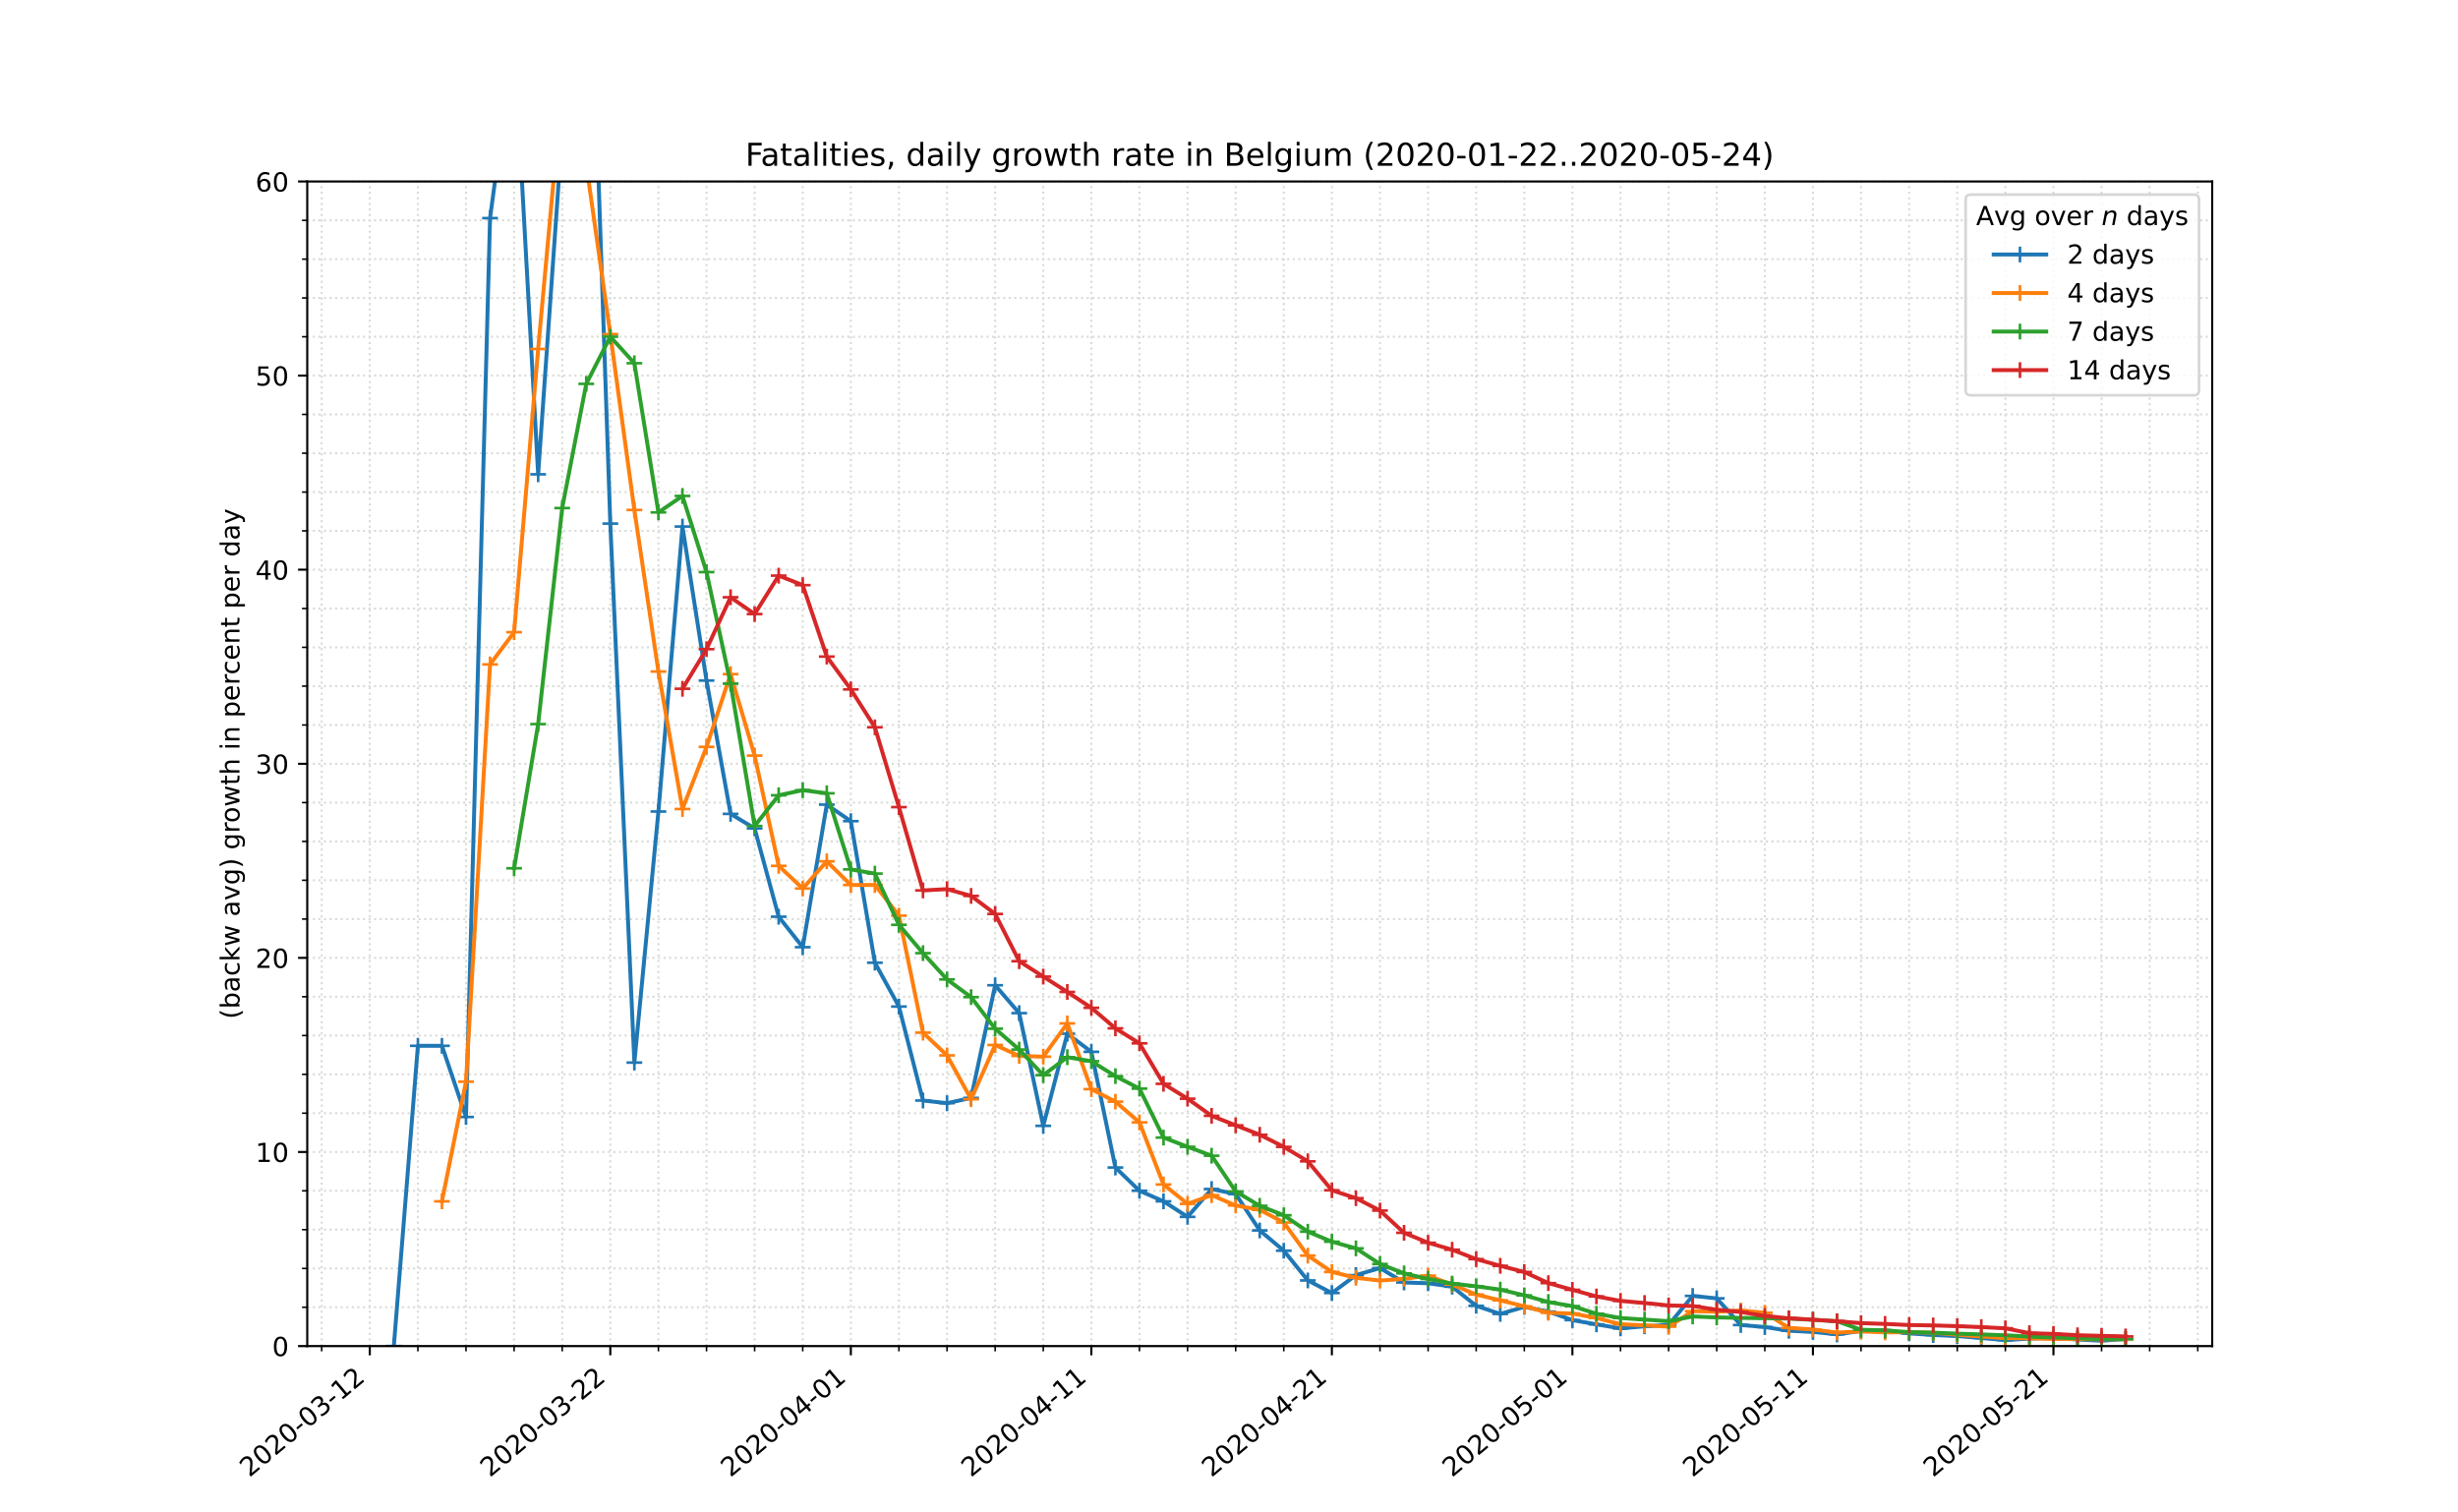 <?xml version="1.0" encoding="utf-8" standalone="no"?>
<!DOCTYPE svg PUBLIC "-//W3C//DTD SVG 1.1//EN"
  "http://www.w3.org/Graphics/SVG/1.1/DTD/svg11.dtd">
<!-- Created with matplotlib (https://matplotlib.org/) -->
<svg height="576pt" version="1.1" viewBox="0 0 936 576" width="936pt" xmlns="http://www.w3.org/2000/svg" xmlns:xlink="http://www.w3.org/1999/xlink">
 <defs>
  <style type="text/css">
*{stroke-linecap:butt;stroke-linejoin:round;}
  </style>
 </defs>
 <g id="figure_1">
  <g id="patch_1">
   <path d="M 0 576 
L 936 576 
L 936 0 
L 0 0 
z
" style="fill:#ffffff;"/>
  </g>
  <g id="axes_1">
   <g id="patch_2">
    <path d="M 117 512.64 
L 842.4 512.64 
L 842.4 69.12 
L 117 69.12 
z
" style="fill:#ffffff;"/>
   </g>
   <g id="matplotlib.axis_1">
    <g id="xtick_1">
     <g id="line2d_1">
      <path clip-path="url(#pd432c854e2)" d="M 140.814 512.64 
L 140.814 69.12 
" style="fill:none;stroke:#d8dcd6;stroke-dasharray:0.8,1.32;stroke-dashoffset:0;stroke-width:0.8;"/>
     </g>
     <g id="line2d_2">
      <defs>
       <path d="M 0 0 
L 0 3.5 
" id="m9cd8694734" style="stroke:#000000;stroke-width:0.8;"/>
      </defs>
      <g>
       <use style="stroke:#000000;stroke-width:0.8;" x="140.814" xlink:href="#m9cd8694734" y="512.64"/>
      </g>
     </g>
     <g id="text_1">
      <!-- 2020-03-12 -->
      <defs>
       <path d="M 19.188 8.297 
L 53.609 8.297 
L 53.609 0 
L 7.328 0 
L 7.328 8.297 
Q 12.938 14.109 22.625 23.891 
Q 32.328 33.688 34.812 36.531 
Q 39.547 41.844 41.422 45.531 
Q 43.312 49.219 43.312 52.781 
Q 43.312 58.594 39.234 62.25 
Q 35.156 65.922 28.609 65.922 
Q 23.969 65.922 18.812 64.312 
Q 13.672 62.703 7.812 59.422 
L 7.812 69.391 
Q 13.766 71.781 18.938 73 
Q 24.125 74.219 28.422 74.219 
Q 39.75 74.219 46.484 68.547 
Q 53.219 62.891 53.219 53.422 
Q 53.219 48.922 51.531 44.891 
Q 49.859 40.875 45.406 35.406 
Q 44.188 33.984 37.641 27.219 
Q 31.109 20.453 19.188 8.297 
z
" id="DejaVuSans-50"/>
       <path d="M 31.781 66.406 
Q 24.172 66.406 20.328 58.906 
Q 16.5 51.422 16.5 36.375 
Q 16.5 21.391 20.328 13.891 
Q 24.172 6.391 31.781 6.391 
Q 39.453 6.391 43.281 13.891 
Q 47.125 21.391 47.125 36.375 
Q 47.125 51.422 43.281 58.906 
Q 39.453 66.406 31.781 66.406 
z
M 31.781 74.219 
Q 44.047 74.219 50.516 64.516 
Q 56.984 54.828 56.984 36.375 
Q 56.984 17.969 50.516 8.266 
Q 44.047 -1.422 31.781 -1.422 
Q 19.531 -1.422 13.062 8.266 
Q 6.594 17.969 6.594 36.375 
Q 6.594 54.828 13.062 64.516 
Q 19.531 74.219 31.781 74.219 
z
" id="DejaVuSans-48"/>
       <path d="M 4.891 31.391 
L 31.203 31.391 
L 31.203 23.391 
L 4.891 23.391 
z
" id="DejaVuSans-45"/>
       <path d="M 40.578 39.312 
Q 47.656 37.797 51.625 33 
Q 55.609 28.219 55.609 21.188 
Q 55.609 10.406 48.188 4.484 
Q 40.766 -1.422 27.094 -1.422 
Q 22.516 -1.422 17.656 -0.516 
Q 12.797 0.391 7.625 2.203 
L 7.625 11.719 
Q 11.719 9.328 16.594 8.109 
Q 21.484 6.891 26.812 6.891 
Q 36.078 6.891 40.938 10.547 
Q 45.797 14.203 45.797 21.188 
Q 45.797 27.641 41.281 31.266 
Q 36.766 34.906 28.719 34.906 
L 20.219 34.906 
L 20.219 43.016 
L 29.109 43.016 
Q 36.375 43.016 40.234 45.922 
Q 44.094 48.828 44.094 54.297 
Q 44.094 59.906 40.109 62.906 
Q 36.141 65.922 28.719 65.922 
Q 24.656 65.922 20.016 65.031 
Q 15.375 64.156 9.812 62.312 
L 9.812 71.094 
Q 15.438 72.656 20.344 73.438 
Q 25.25 74.219 29.594 74.219 
Q 40.828 74.219 47.359 69.109 
Q 53.906 64.016 53.906 55.328 
Q 53.906 49.266 50.438 45.094 
Q 46.969 40.922 40.578 39.312 
z
" id="DejaVuSans-51"/>
       <path d="M 12.406 8.297 
L 28.516 8.297 
L 28.516 63.922 
L 10.984 60.406 
L 10.984 69.391 
L 28.422 72.906 
L 38.281 72.906 
L 38.281 8.297 
L 54.391 8.297 
L 54.391 0 
L 12.406 0 
z
" id="DejaVuSans-49"/>
      </defs>
      <g transform="translate(94.958 562.817)rotate(-40)scale(0.1 -0.1)">
       <use xlink:href="#DejaVuSans-50"/>
       <use x="63.623" xlink:href="#DejaVuSans-48"/>
       <use x="127.246" xlink:href="#DejaVuSans-50"/>
       <use x="190.869" xlink:href="#DejaVuSans-48"/>
       <use x="254.492" xlink:href="#DejaVuSans-45"/>
       <use x="290.576" xlink:href="#DejaVuSans-48"/>
       <use x="354.199" xlink:href="#DejaVuSans-51"/>
       <use x="417.822" xlink:href="#DejaVuSans-45"/>
       <use x="453.906" xlink:href="#DejaVuSans-49"/>
       <use x="517.529" xlink:href="#DejaVuSans-50"/>
      </g>
     </g>
    </g>
    <g id="xtick_2">
     <g id="line2d_3">
      <path clip-path="url(#pd432c854e2)" d="M 232.405 512.64 
L 232.405 69.12 
" style="fill:none;stroke:#d8dcd6;stroke-dasharray:0.8,1.32;stroke-dashoffset:0;stroke-width:0.8;"/>
     </g>
     <g id="line2d_4">
      <g>
       <use style="stroke:#000000;stroke-width:0.8;" x="232.405" xlink:href="#m9cd8694734" y="512.64"/>
      </g>
     </g>
     <g id="text_2">
      <!-- 2020-03-22 -->
      <g transform="translate(186.549 562.817)rotate(-40)scale(0.1 -0.1)">
       <use xlink:href="#DejaVuSans-50"/>
       <use x="63.623" xlink:href="#DejaVuSans-48"/>
       <use x="127.246" xlink:href="#DejaVuSans-50"/>
       <use x="190.869" xlink:href="#DejaVuSans-48"/>
       <use x="254.492" xlink:href="#DejaVuSans-45"/>
       <use x="290.576" xlink:href="#DejaVuSans-48"/>
       <use x="354.199" xlink:href="#DejaVuSans-51"/>
       <use x="417.822" xlink:href="#DejaVuSans-45"/>
       <use x="453.906" xlink:href="#DejaVuSans-50"/>
       <use x="517.529" xlink:href="#DejaVuSans-50"/>
      </g>
     </g>
    </g>
    <g id="xtick_3">
     <g id="line2d_5">
      <path clip-path="url(#pd432c854e2)" d="M 323.995 512.64 
L 323.995 69.12 
" style="fill:none;stroke:#d8dcd6;stroke-dasharray:0.8,1.32;stroke-dashoffset:0;stroke-width:0.8;"/>
     </g>
     <g id="line2d_6">
      <g>
       <use style="stroke:#000000;stroke-width:0.8;" x="323.995" xlink:href="#m9cd8694734" y="512.64"/>
      </g>
     </g>
     <g id="text_3">
      <!-- 2020-04-01 -->
      <defs>
       <path d="M 37.797 64.312 
L 12.891 25.391 
L 37.797 25.391 
z
M 35.203 72.906 
L 47.609 72.906 
L 47.609 25.391 
L 58.016 25.391 
L 58.016 17.188 
L 47.609 17.188 
L 47.609 0 
L 37.797 0 
L 37.797 17.188 
L 4.891 17.188 
L 4.891 26.703 
z
" id="DejaVuSans-52"/>
      </defs>
      <g transform="translate(278.14 562.817)rotate(-40)scale(0.1 -0.1)">
       <use xlink:href="#DejaVuSans-50"/>
       <use x="63.623" xlink:href="#DejaVuSans-48"/>
       <use x="127.246" xlink:href="#DejaVuSans-50"/>
       <use x="190.869" xlink:href="#DejaVuSans-48"/>
       <use x="254.492" xlink:href="#DejaVuSans-45"/>
       <use x="290.576" xlink:href="#DejaVuSans-48"/>
       <use x="354.199" xlink:href="#DejaVuSans-52"/>
       <use x="417.822" xlink:href="#DejaVuSans-45"/>
       <use x="453.906" xlink:href="#DejaVuSans-48"/>
       <use x="517.529" xlink:href="#DejaVuSans-49"/>
      </g>
     </g>
    </g>
    <g id="xtick_4">
     <g id="line2d_7">
      <path clip-path="url(#pd432c854e2)" d="M 415.586 512.64 
L 415.586 69.12 
" style="fill:none;stroke:#d8dcd6;stroke-dasharray:0.8,1.32;stroke-dashoffset:0;stroke-width:0.8;"/>
     </g>
     <g id="line2d_8">
      <g>
       <use style="stroke:#000000;stroke-width:0.8;" x="415.586" xlink:href="#m9cd8694734" y="512.64"/>
      </g>
     </g>
     <g id="text_4">
      <!-- 2020-04-11 -->
      <g transform="translate(369.73 562.817)rotate(-40)scale(0.1 -0.1)">
       <use xlink:href="#DejaVuSans-50"/>
       <use x="63.623" xlink:href="#DejaVuSans-48"/>
       <use x="127.246" xlink:href="#DejaVuSans-50"/>
       <use x="190.869" xlink:href="#DejaVuSans-48"/>
       <use x="254.492" xlink:href="#DejaVuSans-45"/>
       <use x="290.576" xlink:href="#DejaVuSans-48"/>
       <use x="354.199" xlink:href="#DejaVuSans-52"/>
       <use x="417.822" xlink:href="#DejaVuSans-45"/>
       <use x="453.906" xlink:href="#DejaVuSans-49"/>
       <use x="517.529" xlink:href="#DejaVuSans-49"/>
      </g>
     </g>
    </g>
    <g id="xtick_5">
     <g id="line2d_9">
      <path clip-path="url(#pd432c854e2)" d="M 507.177 512.64 
L 507.177 69.12 
" style="fill:none;stroke:#d8dcd6;stroke-dasharray:0.8,1.32;stroke-dashoffset:0;stroke-width:0.8;"/>
     </g>
     <g id="line2d_10">
      <g>
       <use style="stroke:#000000;stroke-width:0.8;" x="507.177" xlink:href="#m9cd8694734" y="512.64"/>
      </g>
     </g>
     <g id="text_5">
      <!-- 2020-04-21 -->
      <g transform="translate(461.321 562.817)rotate(-40)scale(0.1 -0.1)">
       <use xlink:href="#DejaVuSans-50"/>
       <use x="63.623" xlink:href="#DejaVuSans-48"/>
       <use x="127.246" xlink:href="#DejaVuSans-50"/>
       <use x="190.869" xlink:href="#DejaVuSans-48"/>
       <use x="254.492" xlink:href="#DejaVuSans-45"/>
       <use x="290.576" xlink:href="#DejaVuSans-48"/>
       <use x="354.199" xlink:href="#DejaVuSans-52"/>
       <use x="417.822" xlink:href="#DejaVuSans-45"/>
       <use x="453.906" xlink:href="#DejaVuSans-50"/>
       <use x="517.529" xlink:href="#DejaVuSans-49"/>
      </g>
     </g>
    </g>
    <g id="xtick_6">
     <g id="line2d_11">
      <path clip-path="url(#pd432c854e2)" d="M 598.768 512.64 
L 598.768 69.12 
" style="fill:none;stroke:#d8dcd6;stroke-dasharray:0.8,1.32;stroke-dashoffset:0;stroke-width:0.8;"/>
     </g>
     <g id="line2d_12">
      <g>
       <use style="stroke:#000000;stroke-width:0.8;" x="598.768" xlink:href="#m9cd8694734" y="512.64"/>
      </g>
     </g>
     <g id="text_6">
      <!-- 2020-05-01 -->
      <defs>
       <path d="M 10.797 72.906 
L 49.516 72.906 
L 49.516 64.594 
L 19.828 64.594 
L 19.828 46.734 
Q 21.969 47.469 24.109 47.828 
Q 26.266 48.188 28.422 48.188 
Q 40.625 48.188 47.75 41.5 
Q 54.891 34.812 54.891 23.391 
Q 54.891 11.625 47.562 5.094 
Q 40.234 -1.422 26.906 -1.422 
Q 22.312 -1.422 17.547 -0.641 
Q 12.797 0.141 7.719 1.703 
L 7.719 11.625 
Q 12.109 9.234 16.797 8.062 
Q 21.484 6.891 26.703 6.891 
Q 35.156 6.891 40.078 11.328 
Q 45.016 15.766 45.016 23.391 
Q 45.016 31 40.078 35.438 
Q 35.156 39.891 26.703 39.891 
Q 22.75 39.891 18.812 39.016 
Q 14.891 38.141 10.797 36.281 
z
" id="DejaVuSans-53"/>
      </defs>
      <g transform="translate(552.912 562.817)rotate(-40)scale(0.1 -0.1)">
       <use xlink:href="#DejaVuSans-50"/>
       <use x="63.623" xlink:href="#DejaVuSans-48"/>
       <use x="127.246" xlink:href="#DejaVuSans-50"/>
       <use x="190.869" xlink:href="#DejaVuSans-48"/>
       <use x="254.492" xlink:href="#DejaVuSans-45"/>
       <use x="290.576" xlink:href="#DejaVuSans-48"/>
       <use x="354.199" xlink:href="#DejaVuSans-53"/>
       <use x="417.822" xlink:href="#DejaVuSans-45"/>
       <use x="453.906" xlink:href="#DejaVuSans-48"/>
       <use x="517.529" xlink:href="#DejaVuSans-49"/>
      </g>
     </g>
    </g>
    <g id="xtick_7">
     <g id="line2d_13">
      <path clip-path="url(#pd432c854e2)" d="M 690.359 512.64 
L 690.359 69.12 
" style="fill:none;stroke:#d8dcd6;stroke-dasharray:0.8,1.32;stroke-dashoffset:0;stroke-width:0.8;"/>
     </g>
     <g id="line2d_14">
      <g>
       <use style="stroke:#000000;stroke-width:0.8;" x="690.359" xlink:href="#m9cd8694734" y="512.64"/>
      </g>
     </g>
     <g id="text_7">
      <!-- 2020-05-11 -->
      <g transform="translate(644.503 562.817)rotate(-40)scale(0.1 -0.1)">
       <use xlink:href="#DejaVuSans-50"/>
       <use x="63.623" xlink:href="#DejaVuSans-48"/>
       <use x="127.246" xlink:href="#DejaVuSans-50"/>
       <use x="190.869" xlink:href="#DejaVuSans-48"/>
       <use x="254.492" xlink:href="#DejaVuSans-45"/>
       <use x="290.576" xlink:href="#DejaVuSans-48"/>
       <use x="354.199" xlink:href="#DejaVuSans-53"/>
       <use x="417.822" xlink:href="#DejaVuSans-45"/>
       <use x="453.906" xlink:href="#DejaVuSans-49"/>
       <use x="517.529" xlink:href="#DejaVuSans-49"/>
      </g>
     </g>
    </g>
    <g id="xtick_8">
     <g id="line2d_15">
      <path clip-path="url(#pd432c854e2)" d="M 781.95 512.64 
L 781.95 69.12 
" style="fill:none;stroke:#d8dcd6;stroke-dasharray:0.8,1.32;stroke-dashoffset:0;stroke-width:0.8;"/>
     </g>
     <g id="line2d_16">
      <g>
       <use style="stroke:#000000;stroke-width:0.8;" x="781.95" xlink:href="#m9cd8694734" y="512.64"/>
      </g>
     </g>
     <g id="text_8">
      <!-- 2020-05-21 -->
      <g transform="translate(736.094 562.817)rotate(-40)scale(0.1 -0.1)">
       <use xlink:href="#DejaVuSans-50"/>
       <use x="63.623" xlink:href="#DejaVuSans-48"/>
       <use x="127.246" xlink:href="#DejaVuSans-50"/>
       <use x="190.869" xlink:href="#DejaVuSans-48"/>
       <use x="254.492" xlink:href="#DejaVuSans-45"/>
       <use x="290.576" xlink:href="#DejaVuSans-48"/>
       <use x="354.199" xlink:href="#DejaVuSans-53"/>
       <use x="417.822" xlink:href="#DejaVuSans-45"/>
       <use x="453.906" xlink:href="#DejaVuSans-50"/>
       <use x="517.529" xlink:href="#DejaVuSans-49"/>
      </g>
     </g>
    </g>
    <g id="xtick_9">
     <g id="line2d_17">
      <path clip-path="url(#pd432c854e2)" d="M 122.495 512.64 
L 122.495 69.12 
" style="fill:none;stroke:#d8dcd6;stroke-dasharray:0.8,1.32;stroke-dashoffset:0;stroke-width:0.8;"/>
     </g>
     <g id="line2d_18">
      <defs>
       <path d="M 0 0 
L 0 2 
" id="ma5f378f3cb" style="stroke:#000000;stroke-width:0.6;"/>
      </defs>
      <g>
       <use style="stroke:#000000;stroke-width:0.6;" x="122.495" xlink:href="#ma5f378f3cb" y="512.64"/>
      </g>
     </g>
    </g>
    <g id="xtick_10">
     <g id="line2d_19">
      <path clip-path="url(#pd432c854e2)" d="M 159.132 512.64 
L 159.132 69.12 
" style="fill:none;stroke:#d8dcd6;stroke-dasharray:0.8,1.32;stroke-dashoffset:0;stroke-width:0.8;"/>
     </g>
     <g id="line2d_20">
      <g>
       <use style="stroke:#000000;stroke-width:0.6;" x="159.132" xlink:href="#ma5f378f3cb" y="512.64"/>
      </g>
     </g>
    </g>
    <g id="xtick_11">
     <g id="line2d_21">
      <path clip-path="url(#pd432c854e2)" d="M 177.45 512.64 
L 177.45 69.12 
" style="fill:none;stroke:#d8dcd6;stroke-dasharray:0.8,1.32;stroke-dashoffset:0;stroke-width:0.8;"/>
     </g>
     <g id="line2d_22">
      <g>
       <use style="stroke:#000000;stroke-width:0.6;" x="177.45" xlink:href="#ma5f378f3cb" y="512.64"/>
      </g>
     </g>
    </g>
    <g id="xtick_12">
     <g id="line2d_23">
      <path clip-path="url(#pd432c854e2)" d="M 195.768 512.64 
L 195.768 69.12 
" style="fill:none;stroke:#d8dcd6;stroke-dasharray:0.8,1.32;stroke-dashoffset:0;stroke-width:0.8;"/>
     </g>
     <g id="line2d_24">
      <g>
       <use style="stroke:#000000;stroke-width:0.6;" x="195.768" xlink:href="#ma5f378f3cb" y="512.64"/>
      </g>
     </g>
    </g>
    <g id="xtick_13">
     <g id="line2d_25">
      <path clip-path="url(#pd432c854e2)" d="M 214.086 512.64 
L 214.086 69.12 
" style="fill:none;stroke:#d8dcd6;stroke-dasharray:0.8,1.32;stroke-dashoffset:0;stroke-width:0.8;"/>
     </g>
     <g id="line2d_26">
      <g>
       <use style="stroke:#000000;stroke-width:0.6;" x="214.086" xlink:href="#ma5f378f3cb" y="512.64"/>
      </g>
     </g>
    </g>
    <g id="xtick_14">
     <g id="line2d_27">
      <path clip-path="url(#pd432c854e2)" d="M 250.723 512.64 
L 250.723 69.12 
" style="fill:none;stroke:#d8dcd6;stroke-dasharray:0.8,1.32;stroke-dashoffset:0;stroke-width:0.8;"/>
     </g>
     <g id="line2d_28">
      <g>
       <use style="stroke:#000000;stroke-width:0.6;" x="250.723" xlink:href="#ma5f378f3cb" y="512.64"/>
      </g>
     </g>
    </g>
    <g id="xtick_15">
     <g id="line2d_29">
      <path clip-path="url(#pd432c854e2)" d="M 269.041 512.64 
L 269.041 69.12 
" style="fill:none;stroke:#d8dcd6;stroke-dasharray:0.8,1.32;stroke-dashoffset:0;stroke-width:0.8;"/>
     </g>
     <g id="line2d_30">
      <g>
       <use style="stroke:#000000;stroke-width:0.6;" x="269.041" xlink:href="#ma5f378f3cb" y="512.64"/>
      </g>
     </g>
    </g>
    <g id="xtick_16">
     <g id="line2d_31">
      <path clip-path="url(#pd432c854e2)" d="M 287.359 512.64 
L 287.359 69.12 
" style="fill:none;stroke:#d8dcd6;stroke-dasharray:0.8,1.32;stroke-dashoffset:0;stroke-width:0.8;"/>
     </g>
     <g id="line2d_32">
      <g>
       <use style="stroke:#000000;stroke-width:0.6;" x="287.359" xlink:href="#ma5f378f3cb" y="512.64"/>
      </g>
     </g>
    </g>
    <g id="xtick_17">
     <g id="line2d_33">
      <path clip-path="url(#pd432c854e2)" d="M 305.677 512.64 
L 305.677 69.12 
" style="fill:none;stroke:#d8dcd6;stroke-dasharray:0.8,1.32;stroke-dashoffset:0;stroke-width:0.8;"/>
     </g>
     <g id="line2d_34">
      <g>
       <use style="stroke:#000000;stroke-width:0.6;" x="305.677" xlink:href="#ma5f378f3cb" y="512.64"/>
      </g>
     </g>
    </g>
    <g id="xtick_18">
     <g id="line2d_35">
      <path clip-path="url(#pd432c854e2)" d="M 342.314 512.64 
L 342.314 69.12 
" style="fill:none;stroke:#d8dcd6;stroke-dasharray:0.8,1.32;stroke-dashoffset:0;stroke-width:0.8;"/>
     </g>
     <g id="line2d_36">
      <g>
       <use style="stroke:#000000;stroke-width:0.6;" x="342.314" xlink:href="#ma5f378f3cb" y="512.64"/>
      </g>
     </g>
    </g>
    <g id="xtick_19">
     <g id="line2d_37">
      <path clip-path="url(#pd432c854e2)" d="M 360.632 512.64 
L 360.632 69.12 
" style="fill:none;stroke:#d8dcd6;stroke-dasharray:0.8,1.32;stroke-dashoffset:0;stroke-width:0.8;"/>
     </g>
     <g id="line2d_38">
      <g>
       <use style="stroke:#000000;stroke-width:0.6;" x="360.632" xlink:href="#ma5f378f3cb" y="512.64"/>
      </g>
     </g>
    </g>
    <g id="xtick_20">
     <g id="line2d_39">
      <path clip-path="url(#pd432c854e2)" d="M 378.95 512.64 
L 378.95 69.12 
" style="fill:none;stroke:#d8dcd6;stroke-dasharray:0.8,1.32;stroke-dashoffset:0;stroke-width:0.8;"/>
     </g>
     <g id="line2d_40">
      <g>
       <use style="stroke:#000000;stroke-width:0.6;" x="378.95" xlink:href="#ma5f378f3cb" y="512.64"/>
      </g>
     </g>
    </g>
    <g id="xtick_21">
     <g id="line2d_41">
      <path clip-path="url(#pd432c854e2)" d="M 397.268 512.64 
L 397.268 69.12 
" style="fill:none;stroke:#d8dcd6;stroke-dasharray:0.8,1.32;stroke-dashoffset:0;stroke-width:0.8;"/>
     </g>
     <g id="line2d_42">
      <g>
       <use style="stroke:#000000;stroke-width:0.6;" x="397.268" xlink:href="#ma5f378f3cb" y="512.64"/>
      </g>
     </g>
    </g>
    <g id="xtick_22">
     <g id="line2d_43">
      <path clip-path="url(#pd432c854e2)" d="M 433.905 512.64 
L 433.905 69.12 
" style="fill:none;stroke:#d8dcd6;stroke-dasharray:0.8,1.32;stroke-dashoffset:0;stroke-width:0.8;"/>
     </g>
     <g id="line2d_44">
      <g>
       <use style="stroke:#000000;stroke-width:0.6;" x="433.905" xlink:href="#ma5f378f3cb" y="512.64"/>
      </g>
     </g>
    </g>
    <g id="xtick_23">
     <g id="line2d_45">
      <path clip-path="url(#pd432c854e2)" d="M 452.223 512.64 
L 452.223 69.12 
" style="fill:none;stroke:#d8dcd6;stroke-dasharray:0.8,1.32;stroke-dashoffset:0;stroke-width:0.8;"/>
     </g>
     <g id="line2d_46">
      <g>
       <use style="stroke:#000000;stroke-width:0.6;" x="452.223" xlink:href="#ma5f378f3cb" y="512.64"/>
      </g>
     </g>
    </g>
    <g id="xtick_24">
     <g id="line2d_47">
      <path clip-path="url(#pd432c854e2)" d="M 470.541 512.64 
L 470.541 69.12 
" style="fill:none;stroke:#d8dcd6;stroke-dasharray:0.8,1.32;stroke-dashoffset:0;stroke-width:0.8;"/>
     </g>
     <g id="line2d_48">
      <g>
       <use style="stroke:#000000;stroke-width:0.6;" x="470.541" xlink:href="#ma5f378f3cb" y="512.64"/>
      </g>
     </g>
    </g>
    <g id="xtick_25">
     <g id="line2d_49">
      <path clip-path="url(#pd432c854e2)" d="M 488.859 512.64 
L 488.859 69.12 
" style="fill:none;stroke:#d8dcd6;stroke-dasharray:0.8,1.32;stroke-dashoffset:0;stroke-width:0.8;"/>
     </g>
     <g id="line2d_50">
      <g>
       <use style="stroke:#000000;stroke-width:0.6;" x="488.859" xlink:href="#ma5f378f3cb" y="512.64"/>
      </g>
     </g>
    </g>
    <g id="xtick_26">
     <g id="line2d_51">
      <path clip-path="url(#pd432c854e2)" d="M 525.495 512.64 
L 525.495 69.12 
" style="fill:none;stroke:#d8dcd6;stroke-dasharray:0.8,1.32;stroke-dashoffset:0;stroke-width:0.8;"/>
     </g>
     <g id="line2d_52">
      <g>
       <use style="stroke:#000000;stroke-width:0.6;" x="525.495" xlink:href="#ma5f378f3cb" y="512.64"/>
      </g>
     </g>
    </g>
    <g id="xtick_27">
     <g id="line2d_53">
      <path clip-path="url(#pd432c854e2)" d="M 543.814 512.64 
L 543.814 69.12 
" style="fill:none;stroke:#d8dcd6;stroke-dasharray:0.8,1.32;stroke-dashoffset:0;stroke-width:0.8;"/>
     </g>
     <g id="line2d_54">
      <g>
       <use style="stroke:#000000;stroke-width:0.6;" x="543.814" xlink:href="#ma5f378f3cb" y="512.64"/>
      </g>
     </g>
    </g>
    <g id="xtick_28">
     <g id="line2d_55">
      <path clip-path="url(#pd432c854e2)" d="M 562.132 512.64 
L 562.132 69.12 
" style="fill:none;stroke:#d8dcd6;stroke-dasharray:0.8,1.32;stroke-dashoffset:0;stroke-width:0.8;"/>
     </g>
     <g id="line2d_56">
      <g>
       <use style="stroke:#000000;stroke-width:0.6;" x="562.132" xlink:href="#ma5f378f3cb" y="512.64"/>
      </g>
     </g>
    </g>
    <g id="xtick_29">
     <g id="line2d_57">
      <path clip-path="url(#pd432c854e2)" d="M 580.45 512.64 
L 580.45 69.12 
" style="fill:none;stroke:#d8dcd6;stroke-dasharray:0.8,1.32;stroke-dashoffset:0;stroke-width:0.8;"/>
     </g>
     <g id="line2d_58">
      <g>
       <use style="stroke:#000000;stroke-width:0.6;" x="580.45" xlink:href="#ma5f378f3cb" y="512.64"/>
      </g>
     </g>
    </g>
    <g id="xtick_30">
     <g id="line2d_59">
      <path clip-path="url(#pd432c854e2)" d="M 617.086 512.64 
L 617.086 69.12 
" style="fill:none;stroke:#d8dcd6;stroke-dasharray:0.8,1.32;stroke-dashoffset:0;stroke-width:0.8;"/>
     </g>
     <g id="line2d_60">
      <g>
       <use style="stroke:#000000;stroke-width:0.6;" x="617.086" xlink:href="#ma5f378f3cb" y="512.64"/>
      </g>
     </g>
    </g>
    <g id="xtick_31">
     <g id="line2d_61">
      <path clip-path="url(#pd432c854e2)" d="M 635.405 512.64 
L 635.405 69.12 
" style="fill:none;stroke:#d8dcd6;stroke-dasharray:0.8,1.32;stroke-dashoffset:0;stroke-width:0.8;"/>
     </g>
     <g id="line2d_62">
      <g>
       <use style="stroke:#000000;stroke-width:0.6;" x="635.405" xlink:href="#ma5f378f3cb" y="512.64"/>
      </g>
     </g>
    </g>
    <g id="xtick_32">
     <g id="line2d_63">
      <path clip-path="url(#pd432c854e2)" d="M 653.723 512.64 
L 653.723 69.12 
" style="fill:none;stroke:#d8dcd6;stroke-dasharray:0.8,1.32;stroke-dashoffset:0;stroke-width:0.8;"/>
     </g>
     <g id="line2d_64">
      <g>
       <use style="stroke:#000000;stroke-width:0.6;" x="653.723" xlink:href="#ma5f378f3cb" y="512.64"/>
      </g>
     </g>
    </g>
    <g id="xtick_33">
     <g id="line2d_65">
      <path clip-path="url(#pd432c854e2)" d="M 672.041 512.64 
L 672.041 69.12 
" style="fill:none;stroke:#d8dcd6;stroke-dasharray:0.8,1.32;stroke-dashoffset:0;stroke-width:0.8;"/>
     </g>
     <g id="line2d_66">
      <g>
       <use style="stroke:#000000;stroke-width:0.6;" x="672.041" xlink:href="#ma5f378f3cb" y="512.64"/>
      </g>
     </g>
    </g>
    <g id="xtick_34">
     <g id="line2d_67">
      <path clip-path="url(#pd432c854e2)" d="M 708.677 512.64 
L 708.677 69.12 
" style="fill:none;stroke:#d8dcd6;stroke-dasharray:0.8,1.32;stroke-dashoffset:0;stroke-width:0.8;"/>
     </g>
     <g id="line2d_68">
      <g>
       <use style="stroke:#000000;stroke-width:0.6;" x="708.677" xlink:href="#ma5f378f3cb" y="512.64"/>
      </g>
     </g>
    </g>
    <g id="xtick_35">
     <g id="line2d_69">
      <path clip-path="url(#pd432c854e2)" d="M 726.995 512.64 
L 726.995 69.12 
" style="fill:none;stroke:#d8dcd6;stroke-dasharray:0.8,1.32;stroke-dashoffset:0;stroke-width:0.8;"/>
     </g>
     <g id="line2d_70">
      <g>
       <use style="stroke:#000000;stroke-width:0.6;" x="726.995" xlink:href="#ma5f378f3cb" y="512.64"/>
      </g>
     </g>
    </g>
    <g id="xtick_36">
     <g id="line2d_71">
      <path clip-path="url(#pd432c854e2)" d="M 745.314 512.64 
L 745.314 69.12 
" style="fill:none;stroke:#d8dcd6;stroke-dasharray:0.8,1.32;stroke-dashoffset:0;stroke-width:0.8;"/>
     </g>
     <g id="line2d_72">
      <g>
       <use style="stroke:#000000;stroke-width:0.6;" x="745.314" xlink:href="#ma5f378f3cb" y="512.64"/>
      </g>
     </g>
    </g>
    <g id="xtick_37">
     <g id="line2d_73">
      <path clip-path="url(#pd432c854e2)" d="M 763.632 512.64 
L 763.632 69.12 
" style="fill:none;stroke:#d8dcd6;stroke-dasharray:0.8,1.32;stroke-dashoffset:0;stroke-width:0.8;"/>
     </g>
     <g id="line2d_74">
      <g>
       <use style="stroke:#000000;stroke-width:0.6;" x="763.632" xlink:href="#ma5f378f3cb" y="512.64"/>
      </g>
     </g>
    </g>
    <g id="xtick_38">
     <g id="line2d_75">
      <path clip-path="url(#pd432c854e2)" d="M 800.268 512.64 
L 800.268 69.12 
" style="fill:none;stroke:#d8dcd6;stroke-dasharray:0.8,1.32;stroke-dashoffset:0;stroke-width:0.8;"/>
     </g>
     <g id="line2d_76">
      <g>
       <use style="stroke:#000000;stroke-width:0.6;" x="800.268" xlink:href="#ma5f378f3cb" y="512.64"/>
      </g>
     </g>
    </g>
    <g id="xtick_39">
     <g id="line2d_77">
      <path clip-path="url(#pd432c854e2)" d="M 818.586 512.64 
L 818.586 69.12 
" style="fill:none;stroke:#d8dcd6;stroke-dasharray:0.8,1.32;stroke-dashoffset:0;stroke-width:0.8;"/>
     </g>
     <g id="line2d_78">
      <g>
       <use style="stroke:#000000;stroke-width:0.6;" x="818.586" xlink:href="#ma5f378f3cb" y="512.64"/>
      </g>
     </g>
    </g>
    <g id="xtick_40">
     <g id="line2d_79">
      <path clip-path="url(#pd432c854e2)" d="M 836.905 512.64 
L 836.905 69.12 
" style="fill:none;stroke:#d8dcd6;stroke-dasharray:0.8,1.32;stroke-dashoffset:0;stroke-width:0.8;"/>
     </g>
     <g id="line2d_80">
      <g>
       <use style="stroke:#000000;stroke-width:0.6;" x="836.905" xlink:href="#ma5f378f3cb" y="512.64"/>
      </g>
     </g>
    </g>
   </g>
   <g id="matplotlib.axis_2">
    <g id="ytick_1">
     <g id="line2d_81">
      <path clip-path="url(#pd432c854e2)" d="M 117 512.64 
L 842.4 512.64 
" style="fill:none;stroke:#d8dcd6;stroke-dasharray:0.8,1.32;stroke-dashoffset:0;stroke-width:0.8;"/>
     </g>
     <g id="line2d_82">
      <defs>
       <path d="M 0 0 
L -3.5 0 
" id="m13b5705e2a" style="stroke:#000000;stroke-width:0.8;"/>
      </defs>
      <g>
       <use style="stroke:#000000;stroke-width:0.8;" x="117" xlink:href="#m13b5705e2a" y="512.64"/>
      </g>
     </g>
     <g id="text_9">
      <!-- 0 -->
      <g transform="translate(103.638 516.439)scale(0.1 -0.1)">
       <use xlink:href="#DejaVuSans-48"/>
      </g>
     </g>
    </g>
    <g id="ytick_2">
     <g id="line2d_83">
      <path clip-path="url(#pd432c854e2)" d="M 117 438.72 
L 842.4 438.72 
" style="fill:none;stroke:#d8dcd6;stroke-dasharray:0.8,1.32;stroke-dashoffset:0;stroke-width:0.8;"/>
     </g>
     <g id="line2d_84">
      <g>
       <use style="stroke:#000000;stroke-width:0.8;" x="117" xlink:href="#m13b5705e2a" y="438.72"/>
      </g>
     </g>
     <g id="text_10">
      <!-- 10 -->
      <g transform="translate(97.275 442.519)scale(0.1 -0.1)">
       <use xlink:href="#DejaVuSans-49"/>
       <use x="63.623" xlink:href="#DejaVuSans-48"/>
      </g>
     </g>
    </g>
    <g id="ytick_3">
     <g id="line2d_85">
      <path clip-path="url(#pd432c854e2)" d="M 117 364.8 
L 842.4 364.8 
" style="fill:none;stroke:#d8dcd6;stroke-dasharray:0.8,1.32;stroke-dashoffset:0;stroke-width:0.8;"/>
     </g>
     <g id="line2d_86">
      <g>
       <use style="stroke:#000000;stroke-width:0.8;" x="117" xlink:href="#m13b5705e2a" y="364.8"/>
      </g>
     </g>
     <g id="text_11">
      <!-- 20 -->
      <g transform="translate(97.275 368.599)scale(0.1 -0.1)">
       <use xlink:href="#DejaVuSans-50"/>
       <use x="63.623" xlink:href="#DejaVuSans-48"/>
      </g>
     </g>
    </g>
    <g id="ytick_4">
     <g id="line2d_87">
      <path clip-path="url(#pd432c854e2)" d="M 117 290.88 
L 842.4 290.88 
" style="fill:none;stroke:#d8dcd6;stroke-dasharray:0.8,1.32;stroke-dashoffset:0;stroke-width:0.8;"/>
     </g>
     <g id="line2d_88">
      <g>
       <use style="stroke:#000000;stroke-width:0.8;" x="117" xlink:href="#m13b5705e2a" y="290.88"/>
      </g>
     </g>
     <g id="text_12">
      <!-- 30 -->
      <g transform="translate(97.275 294.679)scale(0.1 -0.1)">
       <use xlink:href="#DejaVuSans-51"/>
       <use x="63.623" xlink:href="#DejaVuSans-48"/>
      </g>
     </g>
    </g>
    <g id="ytick_5">
     <g id="line2d_89">
      <path clip-path="url(#pd432c854e2)" d="M 117 216.96 
L 842.4 216.96 
" style="fill:none;stroke:#d8dcd6;stroke-dasharray:0.8,1.32;stroke-dashoffset:0;stroke-width:0.8;"/>
     </g>
     <g id="line2d_90">
      <g>
       <use style="stroke:#000000;stroke-width:0.8;" x="117" xlink:href="#m13b5705e2a" y="216.96"/>
      </g>
     </g>
     <g id="text_13">
      <!-- 40 -->
      <g transform="translate(97.275 220.759)scale(0.1 -0.1)">
       <use xlink:href="#DejaVuSans-52"/>
       <use x="63.623" xlink:href="#DejaVuSans-48"/>
      </g>
     </g>
    </g>
    <g id="ytick_6">
     <g id="line2d_91">
      <path clip-path="url(#pd432c854e2)" d="M 117 143.04 
L 842.4 143.04 
" style="fill:none;stroke:#d8dcd6;stroke-dasharray:0.8,1.32;stroke-dashoffset:0;stroke-width:0.8;"/>
     </g>
     <g id="line2d_92">
      <g>
       <use style="stroke:#000000;stroke-width:0.8;" x="117" xlink:href="#m13b5705e2a" y="143.04"/>
      </g>
     </g>
     <g id="text_14">
      <!-- 50 -->
      <g transform="translate(97.275 146.839)scale(0.1 -0.1)">
       <use xlink:href="#DejaVuSans-53"/>
       <use x="63.623" xlink:href="#DejaVuSans-48"/>
      </g>
     </g>
    </g>
    <g id="ytick_7">
     <g id="line2d_93">
      <path clip-path="url(#pd432c854e2)" d="M 117 69.12 
L 842.4 69.12 
" style="fill:none;stroke:#d8dcd6;stroke-dasharray:0.8,1.32;stroke-dashoffset:0;stroke-width:0.8;"/>
     </g>
     <g id="line2d_94">
      <g>
       <use style="stroke:#000000;stroke-width:0.8;" x="117" xlink:href="#m13b5705e2a" y="69.12"/>
      </g>
     </g>
     <g id="text_15">
      <!-- 60 -->
      <defs>
       <path d="M 33.016 40.375 
Q 26.375 40.375 22.484 35.828 
Q 18.609 31.297 18.609 23.391 
Q 18.609 15.531 22.484 10.953 
Q 26.375 6.391 33.016 6.391 
Q 39.656 6.391 43.531 10.953 
Q 47.406 15.531 47.406 23.391 
Q 47.406 31.297 43.531 35.828 
Q 39.656 40.375 33.016 40.375 
z
M 52.594 71.297 
L 52.594 62.312 
Q 48.875 64.062 45.094 64.984 
Q 41.312 65.922 37.594 65.922 
Q 27.828 65.922 22.672 59.328 
Q 17.531 52.734 16.797 39.406 
Q 19.672 43.656 24.016 45.922 
Q 28.375 48.188 33.594 48.188 
Q 44.578 48.188 50.953 41.516 
Q 57.328 34.859 57.328 23.391 
Q 57.328 12.156 50.688 5.359 
Q 44.047 -1.422 33.016 -1.422 
Q 20.359 -1.422 13.672 8.266 
Q 6.984 17.969 6.984 36.375 
Q 6.984 53.656 15.188 63.938 
Q 23.391 74.219 37.203 74.219 
Q 40.922 74.219 44.703 73.484 
Q 48.484 72.75 52.594 71.297 
z
" id="DejaVuSans-54"/>
      </defs>
      <g transform="translate(97.275 72.919)scale(0.1 -0.1)">
       <use xlink:href="#DejaVuSans-54"/>
       <use x="63.623" xlink:href="#DejaVuSans-48"/>
      </g>
     </g>
    </g>
    <g id="ytick_8">
     <g id="line2d_95">
      <path clip-path="url(#pd432c854e2)" d="M 117 497.856 
L 842.4 497.856 
" style="fill:none;stroke:#d8dcd6;stroke-dasharray:0.8,1.32;stroke-dashoffset:0;stroke-width:0.8;"/>
     </g>
     <g id="line2d_96">
      <defs>
       <path d="M 0 0 
L -2 0 
" id="m05d4e59414" style="stroke:#000000;stroke-width:0.6;"/>
      </defs>
      <g>
       <use style="stroke:#000000;stroke-width:0.6;" x="117" xlink:href="#m05d4e59414" y="497.856"/>
      </g>
     </g>
    </g>
    <g id="ytick_9">
     <g id="line2d_97">
      <path clip-path="url(#pd432c854e2)" d="M 117 483.072 
L 842.4 483.072 
" style="fill:none;stroke:#d8dcd6;stroke-dasharray:0.8,1.32;stroke-dashoffset:0;stroke-width:0.8;"/>
     </g>
     <g id="line2d_98">
      <g>
       <use style="stroke:#000000;stroke-width:0.6;" x="117" xlink:href="#m05d4e59414" y="483.072"/>
      </g>
     </g>
    </g>
    <g id="ytick_10">
     <g id="line2d_99">
      <path clip-path="url(#pd432c854e2)" d="M 117 468.288 
L 842.4 468.288 
" style="fill:none;stroke:#d8dcd6;stroke-dasharray:0.8,1.32;stroke-dashoffset:0;stroke-width:0.8;"/>
     </g>
     <g id="line2d_100">
      <g>
       <use style="stroke:#000000;stroke-width:0.6;" x="117" xlink:href="#m05d4e59414" y="468.288"/>
      </g>
     </g>
    </g>
    <g id="ytick_11">
     <g id="line2d_101">
      <path clip-path="url(#pd432c854e2)" d="M 117 453.504 
L 842.4 453.504 
" style="fill:none;stroke:#d8dcd6;stroke-dasharray:0.8,1.32;stroke-dashoffset:0;stroke-width:0.8;"/>
     </g>
     <g id="line2d_102">
      <g>
       <use style="stroke:#000000;stroke-width:0.6;" x="117" xlink:href="#m05d4e59414" y="453.504"/>
      </g>
     </g>
    </g>
    <g id="ytick_12">
     <g id="line2d_103">
      <path clip-path="url(#pd432c854e2)" d="M 117 423.936 
L 842.4 423.936 
" style="fill:none;stroke:#d8dcd6;stroke-dasharray:0.8,1.32;stroke-dashoffset:0;stroke-width:0.8;"/>
     </g>
     <g id="line2d_104">
      <g>
       <use style="stroke:#000000;stroke-width:0.6;" x="117" xlink:href="#m05d4e59414" y="423.936"/>
      </g>
     </g>
    </g>
    <g id="ytick_13">
     <g id="line2d_105">
      <path clip-path="url(#pd432c854e2)" d="M 117 409.152 
L 842.4 409.152 
" style="fill:none;stroke:#d8dcd6;stroke-dasharray:0.8,1.32;stroke-dashoffset:0;stroke-width:0.8;"/>
     </g>
     <g id="line2d_106">
      <g>
       <use style="stroke:#000000;stroke-width:0.6;" x="117" xlink:href="#m05d4e59414" y="409.152"/>
      </g>
     </g>
    </g>
    <g id="ytick_14">
     <g id="line2d_107">
      <path clip-path="url(#pd432c854e2)" d="M 117 394.368 
L 842.4 394.368 
" style="fill:none;stroke:#d8dcd6;stroke-dasharray:0.8,1.32;stroke-dashoffset:0;stroke-width:0.8;"/>
     </g>
     <g id="line2d_108">
      <g>
       <use style="stroke:#000000;stroke-width:0.6;" x="117" xlink:href="#m05d4e59414" y="394.368"/>
      </g>
     </g>
    </g>
    <g id="ytick_15">
     <g id="line2d_109">
      <path clip-path="url(#pd432c854e2)" d="M 117 379.584 
L 842.4 379.584 
" style="fill:none;stroke:#d8dcd6;stroke-dasharray:0.8,1.32;stroke-dashoffset:0;stroke-width:0.8;"/>
     </g>
     <g id="line2d_110">
      <g>
       <use style="stroke:#000000;stroke-width:0.6;" x="117" xlink:href="#m05d4e59414" y="379.584"/>
      </g>
     </g>
    </g>
    <g id="ytick_16">
     <g id="line2d_111">
      <path clip-path="url(#pd432c854e2)" d="M 117 350.016 
L 842.4 350.016 
" style="fill:none;stroke:#d8dcd6;stroke-dasharray:0.8,1.32;stroke-dashoffset:0;stroke-width:0.8;"/>
     </g>
     <g id="line2d_112">
      <g>
       <use style="stroke:#000000;stroke-width:0.6;" x="117" xlink:href="#m05d4e59414" y="350.016"/>
      </g>
     </g>
    </g>
    <g id="ytick_17">
     <g id="line2d_113">
      <path clip-path="url(#pd432c854e2)" d="M 117 335.232 
L 842.4 335.232 
" style="fill:none;stroke:#d8dcd6;stroke-dasharray:0.8,1.32;stroke-dashoffset:0;stroke-width:0.8;"/>
     </g>
     <g id="line2d_114">
      <g>
       <use style="stroke:#000000;stroke-width:0.6;" x="117" xlink:href="#m05d4e59414" y="335.232"/>
      </g>
     </g>
    </g>
    <g id="ytick_18">
     <g id="line2d_115">
      <path clip-path="url(#pd432c854e2)" d="M 117 320.448 
L 842.4 320.448 
" style="fill:none;stroke:#d8dcd6;stroke-dasharray:0.8,1.32;stroke-dashoffset:0;stroke-width:0.8;"/>
     </g>
     <g id="line2d_116">
      <g>
       <use style="stroke:#000000;stroke-width:0.6;" x="117" xlink:href="#m05d4e59414" y="320.448"/>
      </g>
     </g>
    </g>
    <g id="ytick_19">
     <g id="line2d_117">
      <path clip-path="url(#pd432c854e2)" d="M 117 305.664 
L 842.4 305.664 
" style="fill:none;stroke:#d8dcd6;stroke-dasharray:0.8,1.32;stroke-dashoffset:0;stroke-width:0.8;"/>
     </g>
     <g id="line2d_118">
      <g>
       <use style="stroke:#000000;stroke-width:0.6;" x="117" xlink:href="#m05d4e59414" y="305.664"/>
      </g>
     </g>
    </g>
    <g id="ytick_20">
     <g id="line2d_119">
      <path clip-path="url(#pd432c854e2)" d="M 117 276.096 
L 842.4 276.096 
" style="fill:none;stroke:#d8dcd6;stroke-dasharray:0.8,1.32;stroke-dashoffset:0;stroke-width:0.8;"/>
     </g>
     <g id="line2d_120">
      <g>
       <use style="stroke:#000000;stroke-width:0.6;" x="117" xlink:href="#m05d4e59414" y="276.096"/>
      </g>
     </g>
    </g>
    <g id="ytick_21">
     <g id="line2d_121">
      <path clip-path="url(#pd432c854e2)" d="M 117 261.312 
L 842.4 261.312 
" style="fill:none;stroke:#d8dcd6;stroke-dasharray:0.8,1.32;stroke-dashoffset:0;stroke-width:0.8;"/>
     </g>
     <g id="line2d_122">
      <g>
       <use style="stroke:#000000;stroke-width:0.6;" x="117" xlink:href="#m05d4e59414" y="261.312"/>
      </g>
     </g>
    </g>
    <g id="ytick_22">
     <g id="line2d_123">
      <path clip-path="url(#pd432c854e2)" d="M 117 246.528 
L 842.4 246.528 
" style="fill:none;stroke:#d8dcd6;stroke-dasharray:0.8,1.32;stroke-dashoffset:0;stroke-width:0.8;"/>
     </g>
     <g id="line2d_124">
      <g>
       <use style="stroke:#000000;stroke-width:0.6;" x="117" xlink:href="#m05d4e59414" y="246.528"/>
      </g>
     </g>
    </g>
    <g id="ytick_23">
     <g id="line2d_125">
      <path clip-path="url(#pd432c854e2)" d="M 117 231.744 
L 842.4 231.744 
" style="fill:none;stroke:#d8dcd6;stroke-dasharray:0.8,1.32;stroke-dashoffset:0;stroke-width:0.8;"/>
     </g>
     <g id="line2d_126">
      <g>
       <use style="stroke:#000000;stroke-width:0.6;" x="117" xlink:href="#m05d4e59414" y="231.744"/>
      </g>
     </g>
    </g>
    <g id="ytick_24">
     <g id="line2d_127">
      <path clip-path="url(#pd432c854e2)" d="M 117 202.176 
L 842.4 202.176 
" style="fill:none;stroke:#d8dcd6;stroke-dasharray:0.8,1.32;stroke-dashoffset:0;stroke-width:0.8;"/>
     </g>
     <g id="line2d_128">
      <g>
       <use style="stroke:#000000;stroke-width:0.6;" x="117" xlink:href="#m05d4e59414" y="202.176"/>
      </g>
     </g>
    </g>
    <g id="ytick_25">
     <g id="line2d_129">
      <path clip-path="url(#pd432c854e2)" d="M 117 187.392 
L 842.4 187.392 
" style="fill:none;stroke:#d8dcd6;stroke-dasharray:0.8,1.32;stroke-dashoffset:0;stroke-width:0.8;"/>
     </g>
     <g id="line2d_130">
      <g>
       <use style="stroke:#000000;stroke-width:0.6;" x="117" xlink:href="#m05d4e59414" y="187.392"/>
      </g>
     </g>
    </g>
    <g id="ytick_26">
     <g id="line2d_131">
      <path clip-path="url(#pd432c854e2)" d="M 117 172.608 
L 842.4 172.608 
" style="fill:none;stroke:#d8dcd6;stroke-dasharray:0.8,1.32;stroke-dashoffset:0;stroke-width:0.8;"/>
     </g>
     <g id="line2d_132">
      <g>
       <use style="stroke:#000000;stroke-width:0.6;" x="117" xlink:href="#m05d4e59414" y="172.608"/>
      </g>
     </g>
    </g>
    <g id="ytick_27">
     <g id="line2d_133">
      <path clip-path="url(#pd432c854e2)" d="M 117 157.824 
L 842.4 157.824 
" style="fill:none;stroke:#d8dcd6;stroke-dasharray:0.8,1.32;stroke-dashoffset:0;stroke-width:0.8;"/>
     </g>
     <g id="line2d_134">
      <g>
       <use style="stroke:#000000;stroke-width:0.6;" x="117" xlink:href="#m05d4e59414" y="157.824"/>
      </g>
     </g>
    </g>
    <g id="ytick_28">
     <g id="line2d_135">
      <path clip-path="url(#pd432c854e2)" d="M 117 128.256 
L 842.4 128.256 
" style="fill:none;stroke:#d8dcd6;stroke-dasharray:0.8,1.32;stroke-dashoffset:0;stroke-width:0.8;"/>
     </g>
     <g id="line2d_136">
      <g>
       <use style="stroke:#000000;stroke-width:0.6;" x="117" xlink:href="#m05d4e59414" y="128.256"/>
      </g>
     </g>
    </g>
    <g id="ytick_29">
     <g id="line2d_137">
      <path clip-path="url(#pd432c854e2)" d="M 117 113.472 
L 842.4 113.472 
" style="fill:none;stroke:#d8dcd6;stroke-dasharray:0.8,1.32;stroke-dashoffset:0;stroke-width:0.8;"/>
     </g>
     <g id="line2d_138">
      <g>
       <use style="stroke:#000000;stroke-width:0.6;" x="117" xlink:href="#m05d4e59414" y="113.472"/>
      </g>
     </g>
    </g>
    <g id="ytick_30">
     <g id="line2d_139">
      <path clip-path="url(#pd432c854e2)" d="M 117 98.688 
L 842.4 98.688 
" style="fill:none;stroke:#d8dcd6;stroke-dasharray:0.8,1.32;stroke-dashoffset:0;stroke-width:0.8;"/>
     </g>
     <g id="line2d_140">
      <g>
       <use style="stroke:#000000;stroke-width:0.6;" x="117" xlink:href="#m05d4e59414" y="98.688"/>
      </g>
     </g>
    </g>
    <g id="ytick_31">
     <g id="line2d_141">
      <path clip-path="url(#pd432c854e2)" d="M 117 83.904 
L 842.4 83.904 
" style="fill:none;stroke:#d8dcd6;stroke-dasharray:0.8,1.32;stroke-dashoffset:0;stroke-width:0.8;"/>
     </g>
     <g id="line2d_142">
      <g>
       <use style="stroke:#000000;stroke-width:0.6;" x="117" xlink:href="#m05d4e59414" y="83.904"/>
      </g>
     </g>
    </g>
    <g id="text_16">
     <!-- (backw avg) growth in percent per day -->
     <defs>
      <path d="M 31 75.875 
Q 24.469 64.656 21.281 53.656 
Q 18.109 42.672 18.109 31.391 
Q 18.109 20.125 21.312 9.062 
Q 24.516 -2 31 -13.188 
L 23.188 -13.188 
Q 15.875 -1.703 12.234 9.375 
Q 8.594 20.453 8.594 31.391 
Q 8.594 42.281 12.203 53.312 
Q 15.828 64.359 23.188 75.875 
z
" id="DejaVuSans-40"/>
      <path d="M 48.688 27.297 
Q 48.688 37.203 44.609 42.844 
Q 40.531 48.484 33.406 48.484 
Q 26.266 48.484 22.188 42.844 
Q 18.109 37.203 18.109 27.297 
Q 18.109 17.391 22.188 11.75 
Q 26.266 6.109 33.406 6.109 
Q 40.531 6.109 44.609 11.75 
Q 48.688 17.391 48.688 27.297 
z
M 18.109 46.391 
Q 20.953 51.266 25.266 53.625 
Q 29.594 56 35.594 56 
Q 45.562 56 51.781 48.094 
Q 58.016 40.188 58.016 27.297 
Q 58.016 14.406 51.781 6.484 
Q 45.562 -1.422 35.594 -1.422 
Q 29.594 -1.422 25.266 0.953 
Q 20.953 3.328 18.109 8.203 
L 18.109 0 
L 9.078 0 
L 9.078 75.984 
L 18.109 75.984 
z
" id="DejaVuSans-98"/>
      <path d="M 34.281 27.484 
Q 23.391 27.484 19.188 25 
Q 14.984 22.516 14.984 16.5 
Q 14.984 11.719 18.141 8.906 
Q 21.297 6.109 26.703 6.109 
Q 34.188 6.109 38.703 11.406 
Q 43.219 16.703 43.219 25.484 
L 43.219 27.484 
z
M 52.203 31.203 
L 52.203 0 
L 43.219 0 
L 43.219 8.297 
Q 40.141 3.328 35.547 0.953 
Q 30.953 -1.422 24.312 -1.422 
Q 15.922 -1.422 10.953 3.297 
Q 6 8.016 6 15.922 
Q 6 25.141 12.172 29.828 
Q 18.359 34.516 30.609 34.516 
L 43.219 34.516 
L 43.219 35.406 
Q 43.219 41.609 39.141 45 
Q 35.062 48.391 27.688 48.391 
Q 23 48.391 18.547 47.266 
Q 14.109 46.141 10.016 43.891 
L 10.016 52.203 
Q 14.938 54.109 19.578 55.047 
Q 24.219 56 28.609 56 
Q 40.484 56 46.344 49.844 
Q 52.203 43.703 52.203 31.203 
z
" id="DejaVuSans-97"/>
      <path d="M 48.781 52.594 
L 48.781 44.188 
Q 44.969 46.297 41.141 47.344 
Q 37.312 48.391 33.406 48.391 
Q 24.656 48.391 19.812 42.844 
Q 14.984 37.312 14.984 27.297 
Q 14.984 17.281 19.812 11.734 
Q 24.656 6.203 33.406 6.203 
Q 37.312 6.203 41.141 7.25 
Q 44.969 8.297 48.781 10.406 
L 48.781 2.094 
Q 45.016 0.344 40.984 -0.531 
Q 36.969 -1.422 32.422 -1.422 
Q 20.062 -1.422 12.781 6.344 
Q 5.516 14.109 5.516 27.297 
Q 5.516 40.672 12.859 48.328 
Q 20.219 56 33.016 56 
Q 37.156 56 41.109 55.141 
Q 45.062 54.297 48.781 52.594 
z
" id="DejaVuSans-99"/>
      <path d="M 9.078 75.984 
L 18.109 75.984 
L 18.109 31.109 
L 44.922 54.688 
L 56.391 54.688 
L 27.391 29.109 
L 57.625 0 
L 45.906 0 
L 18.109 26.703 
L 18.109 0 
L 9.078 0 
z
" id="DejaVuSans-107"/>
      <path d="M 4.203 54.688 
L 13.188 54.688 
L 24.422 12.016 
L 35.594 54.688 
L 46.188 54.688 
L 57.422 12.016 
L 68.609 54.688 
L 77.594 54.688 
L 63.281 0 
L 52.688 0 
L 40.922 44.828 
L 29.109 0 
L 18.5 0 
z
" id="DejaVuSans-119"/>
      <path id="DejaVuSans-32"/>
      <path d="M 2.984 54.688 
L 12.5 54.688 
L 29.594 8.797 
L 46.688 54.688 
L 56.203 54.688 
L 35.688 0 
L 23.484 0 
z
" id="DejaVuSans-118"/>
      <path d="M 45.406 27.984 
Q 45.406 37.75 41.375 43.109 
Q 37.359 48.484 30.078 48.484 
Q 22.859 48.484 18.828 43.109 
Q 14.797 37.75 14.797 27.984 
Q 14.797 18.266 18.828 12.891 
Q 22.859 7.516 30.078 7.516 
Q 37.359 7.516 41.375 12.891 
Q 45.406 18.266 45.406 27.984 
z
M 54.391 6.781 
Q 54.391 -7.172 48.188 -13.984 
Q 42 -20.797 29.203 -20.797 
Q 24.469 -20.797 20.266 -20.094 
Q 16.062 -19.391 12.109 -17.922 
L 12.109 -9.188 
Q 16.062 -11.328 19.922 -12.344 
Q 23.781 -13.375 27.781 -13.375 
Q 36.625 -13.375 41.016 -8.766 
Q 45.406 -4.156 45.406 5.172 
L 45.406 9.625 
Q 42.625 4.781 38.281 2.391 
Q 33.938 0 27.875 0 
Q 17.828 0 11.672 7.656 
Q 5.516 15.328 5.516 27.984 
Q 5.516 40.672 11.672 48.328 
Q 17.828 56 27.875 56 
Q 33.938 56 38.281 53.609 
Q 42.625 51.219 45.406 46.391 
L 45.406 54.688 
L 54.391 54.688 
z
" id="DejaVuSans-103"/>
      <path d="M 8.016 75.875 
L 15.828 75.875 
Q 23.141 64.359 26.781 53.312 
Q 30.422 42.281 30.422 31.391 
Q 30.422 20.453 26.781 9.375 
Q 23.141 -1.703 15.828 -13.188 
L 8.016 -13.188 
Q 14.5 -2 17.703 9.062 
Q 20.906 20.125 20.906 31.391 
Q 20.906 42.672 17.703 53.656 
Q 14.5 64.656 8.016 75.875 
z
" id="DejaVuSans-41"/>
      <path d="M 41.109 46.297 
Q 39.594 47.172 37.812 47.578 
Q 36.031 48 33.891 48 
Q 26.266 48 22.188 43.047 
Q 18.109 38.094 18.109 28.812 
L 18.109 0 
L 9.078 0 
L 9.078 54.688 
L 18.109 54.688 
L 18.109 46.188 
Q 20.953 51.172 25.484 53.578 
Q 30.031 56 36.531 56 
Q 37.453 56 38.578 55.875 
Q 39.703 55.766 41.062 55.516 
z
" id="DejaVuSans-114"/>
      <path d="M 30.609 48.391 
Q 23.391 48.391 19.188 42.75 
Q 14.984 37.109 14.984 27.297 
Q 14.984 17.484 19.156 11.844 
Q 23.344 6.203 30.609 6.203 
Q 37.797 6.203 41.984 11.859 
Q 46.188 17.531 46.188 27.297 
Q 46.188 37.016 41.984 42.703 
Q 37.797 48.391 30.609 48.391 
z
M 30.609 56 
Q 42.328 56 49.016 48.375 
Q 55.719 40.766 55.719 27.297 
Q 55.719 13.875 49.016 6.219 
Q 42.328 -1.422 30.609 -1.422 
Q 18.844 -1.422 12.172 6.219 
Q 5.516 13.875 5.516 27.297 
Q 5.516 40.766 12.172 48.375 
Q 18.844 56 30.609 56 
z
" id="DejaVuSans-111"/>
      <path d="M 18.312 70.219 
L 18.312 54.688 
L 36.812 54.688 
L 36.812 47.703 
L 18.312 47.703 
L 18.312 18.016 
Q 18.312 11.328 20.141 9.422 
Q 21.969 7.516 27.594 7.516 
L 36.812 7.516 
L 36.812 0 
L 27.594 0 
Q 17.188 0 13.234 3.875 
Q 9.281 7.766 9.281 18.016 
L 9.281 47.703 
L 2.688 47.703 
L 2.688 54.688 
L 9.281 54.688 
L 9.281 70.219 
z
" id="DejaVuSans-116"/>
      <path d="M 54.891 33.016 
L 54.891 0 
L 45.906 0 
L 45.906 32.719 
Q 45.906 40.484 42.875 44.328 
Q 39.844 48.188 33.797 48.188 
Q 26.516 48.188 22.312 43.547 
Q 18.109 38.922 18.109 30.906 
L 18.109 0 
L 9.078 0 
L 9.078 75.984 
L 18.109 75.984 
L 18.109 46.188 
Q 21.344 51.125 25.703 53.562 
Q 30.078 56 35.797 56 
Q 45.219 56 50.047 50.172 
Q 54.891 44.344 54.891 33.016 
z
" id="DejaVuSans-104"/>
      <path d="M 9.422 54.688 
L 18.406 54.688 
L 18.406 0 
L 9.422 0 
z
M 9.422 75.984 
L 18.406 75.984 
L 18.406 64.594 
L 9.422 64.594 
z
" id="DejaVuSans-105"/>
      <path d="M 54.891 33.016 
L 54.891 0 
L 45.906 0 
L 45.906 32.719 
Q 45.906 40.484 42.875 44.328 
Q 39.844 48.188 33.797 48.188 
Q 26.516 48.188 22.312 43.547 
Q 18.109 38.922 18.109 30.906 
L 18.109 0 
L 9.078 0 
L 9.078 54.688 
L 18.109 54.688 
L 18.109 46.188 
Q 21.344 51.125 25.703 53.562 
Q 30.078 56 35.797 56 
Q 45.219 56 50.047 50.172 
Q 54.891 44.344 54.891 33.016 
z
" id="DejaVuSans-110"/>
      <path d="M 18.109 8.203 
L 18.109 -20.797 
L 9.078 -20.797 
L 9.078 54.688 
L 18.109 54.688 
L 18.109 46.391 
Q 20.953 51.266 25.266 53.625 
Q 29.594 56 35.594 56 
Q 45.562 56 51.781 48.094 
Q 58.016 40.188 58.016 27.297 
Q 58.016 14.406 51.781 6.484 
Q 45.562 -1.422 35.594 -1.422 
Q 29.594 -1.422 25.266 0.953 
Q 20.953 3.328 18.109 8.203 
z
M 48.688 27.297 
Q 48.688 37.203 44.609 42.844 
Q 40.531 48.484 33.406 48.484 
Q 26.266 48.484 22.188 42.844 
Q 18.109 37.203 18.109 27.297 
Q 18.109 17.391 22.188 11.75 
Q 26.266 6.109 33.406 6.109 
Q 40.531 6.109 44.609 11.75 
Q 48.688 17.391 48.688 27.297 
z
" id="DejaVuSans-112"/>
      <path d="M 56.203 29.594 
L 56.203 25.203 
L 14.891 25.203 
Q 15.484 15.922 20.484 11.062 
Q 25.484 6.203 34.422 6.203 
Q 39.594 6.203 44.453 7.469 
Q 49.312 8.734 54.109 11.281 
L 54.109 2.781 
Q 49.266 0.734 44.188 -0.344 
Q 39.109 -1.422 33.891 -1.422 
Q 20.797 -1.422 13.156 6.188 
Q 5.516 13.812 5.516 26.812 
Q 5.516 40.234 12.766 48.109 
Q 20.016 56 32.328 56 
Q 43.359 56 49.781 48.891 
Q 56.203 41.797 56.203 29.594 
z
M 47.219 32.234 
Q 47.125 39.594 43.094 43.984 
Q 39.062 48.391 32.422 48.391 
Q 24.906 48.391 20.391 44.141 
Q 15.875 39.891 15.188 32.172 
z
" id="DejaVuSans-101"/>
      <path d="M 45.406 46.391 
L 45.406 75.984 
L 54.391 75.984 
L 54.391 0 
L 45.406 0 
L 45.406 8.203 
Q 42.578 3.328 38.25 0.953 
Q 33.938 -1.422 27.875 -1.422 
Q 17.969 -1.422 11.734 6.484 
Q 5.516 14.406 5.516 27.297 
Q 5.516 40.188 11.734 48.094 
Q 17.969 56 27.875 56 
Q 33.938 56 38.25 53.625 
Q 42.578 51.266 45.406 46.391 
z
M 14.797 27.297 
Q 14.797 17.391 18.875 11.75 
Q 22.953 6.109 30.078 6.109 
Q 37.203 6.109 41.297 11.75 
Q 45.406 17.391 45.406 27.297 
Q 45.406 37.203 41.297 42.844 
Q 37.203 48.484 30.078 48.484 
Q 22.953 48.484 18.875 42.844 
Q 14.797 37.203 14.797 27.297 
z
" id="DejaVuSans-100"/>
      <path d="M 32.172 -5.078 
Q 28.375 -14.844 24.75 -17.812 
Q 21.141 -20.797 15.094 -20.797 
L 7.906 -20.797 
L 7.906 -13.281 
L 13.188 -13.281 
Q 16.891 -13.281 18.938 -11.516 
Q 21 -9.766 23.484 -3.219 
L 25.094 0.875 
L 2.984 54.688 
L 12.5 54.688 
L 29.594 11.922 
L 46.688 54.688 
L 56.203 54.688 
z
" id="DejaVuSans-121"/>
     </defs>
     <g transform="translate(91.195 388.09)rotate(-90)scale(0.1 -0.1)">
      <use xlink:href="#DejaVuSans-40"/>
      <use x="39.014" xlink:href="#DejaVuSans-98"/>
      <use x="102.49" xlink:href="#DejaVuSans-97"/>
      <use x="163.77" xlink:href="#DejaVuSans-99"/>
      <use x="218.75" xlink:href="#DejaVuSans-107"/>
      <use x="276.66" xlink:href="#DejaVuSans-119"/>
      <use x="358.447" xlink:href="#DejaVuSans-32"/>
      <use x="390.234" xlink:href="#DejaVuSans-97"/>
      <use x="451.514" xlink:href="#DejaVuSans-118"/>
      <use x="510.693" xlink:href="#DejaVuSans-103"/>
      <use x="574.17" xlink:href="#DejaVuSans-41"/>
      <use x="613.184" xlink:href="#DejaVuSans-32"/>
      <use x="644.971" xlink:href="#DejaVuSans-103"/>
      <use x="708.447" xlink:href="#DejaVuSans-114"/>
      <use x="747.311" xlink:href="#DejaVuSans-111"/>
      <use x="808.492" xlink:href="#DejaVuSans-119"/>
      <use x="890.279" xlink:href="#DejaVuSans-116"/>
      <use x="929.488" xlink:href="#DejaVuSans-104"/>
      <use x="992.867" xlink:href="#DejaVuSans-32"/>
      <use x="1024.654" xlink:href="#DejaVuSans-105"/>
      <use x="1052.438" xlink:href="#DejaVuSans-110"/>
      <use x="1115.816" xlink:href="#DejaVuSans-32"/>
      <use x="1147.604" xlink:href="#DejaVuSans-112"/>
      <use x="1211.08" xlink:href="#DejaVuSans-101"/>
      <use x="1272.604" xlink:href="#DejaVuSans-114"/>
      <use x="1311.467" xlink:href="#DejaVuSans-99"/>
      <use x="1366.447" xlink:href="#DejaVuSans-101"/>
      <use x="1427.971" xlink:href="#DejaVuSans-110"/>
      <use x="1491.35" xlink:href="#DejaVuSans-116"/>
      <use x="1530.559" xlink:href="#DejaVuSans-32"/>
      <use x="1562.346" xlink:href="#DejaVuSans-112"/>
      <use x="1625.822" xlink:href="#DejaVuSans-101"/>
      <use x="1687.346" xlink:href="#DejaVuSans-114"/>
      <use x="1728.459" xlink:href="#DejaVuSans-32"/>
      <use x="1760.246" xlink:href="#DejaVuSans-100"/>
      <use x="1823.723" xlink:href="#DejaVuSans-97"/>
      <use x="1885.002" xlink:href="#DejaVuSans-121"/>
     </g>
    </g>
   </g>
   <g id="line2d_143">
    <path clip-path="url(#pd432c854e2)" d="M 149.973 512.64 
L 159.132 398.285 
L 168.291 398.285 
L 177.45 425.389 
L 186.609 83.062 
L 195.768 14.922 
L 204.927 180.637 
L 214.086 50.132 
L 218.034 -1 
M 225.553 -1 
L 232.405 199.414 
L 241.564 404.679 
L 250.723 309.058 
L 259.882 200.53 
L 269.041 259.196 
L 278.2 309.948 
L 287.359 315.491 
L 296.518 349.123 
L 305.677 360.726 
L 314.836 306.435 
L 323.995 312.726 
L 333.155 366.637 
L 342.314 383.34 
L 351.473 419.119 
L 360.632 420.128 
L 369.791 418.142 
L 378.95 375.223 
L 388.109 385.824 
L 397.268 428.767 
L 406.427 393.678 
L 415.586 400.572 
L 424.745 444.639 
L 433.905 453.481 
L 443.064 457.51 
L 452.223 463.426 
L 461.382 452.823 
L 470.541 454.724 
L 479.7 468.599 
L 488.859 476.308 
L 498.018 487.645 
L 507.177 492.43 
L 516.336 485.611 
L 525.495 482.92 
L 534.655 488.424 
L 543.814 488.71 
L 552.973 490.021 
L 562.132 497.303 
L 571.291 500.394 
L 580.45 497.713 
L 589.609 499.497 
L 598.768 502.753 
L 607.927 504.364 
L 617.086 505.905 
L 626.245 505.11 
L 635.405 504.58 
L 644.564 493.53 
L 653.723 494.466 
L 662.882 504.617 
L 672.041 505.385 
L 681.2 506.807 
L 690.359 507.233 
L 699.518 508.17 
L 708.677 506.889 
L 717.836 506.674 
L 726.995 507.807 
L 736.155 508.418 
L 745.314 508.813 
L 754.473 509.568 
L 763.632 510.357 
L 772.791 509.796 
L 781.95 509.482 
L 791.109 510.14 
L 800.268 510.591 
L 809.427 509.917 
" style="fill:none;stroke:#1f77b4;stroke-linecap:square;stroke-width:1.5;"/>
    <defs>
     <path d="M -3 0 
L 3 0 
M 0 3 
L 0 -3 
" id="ma3373b6eda" style="stroke:#1f77b4;"/>
    </defs>
    <g clip-path="url(#pd432c854e2)">
     <use style="fill:#1f77b4;stroke:#1f77b4;" x="149.973" xlink:href="#ma3373b6eda" y="512.64"/>
     <use style="fill:#1f77b4;stroke:#1f77b4;" x="159.132" xlink:href="#ma3373b6eda" y="398.285"/>
     <use style="fill:#1f77b4;stroke:#1f77b4;" x="168.291" xlink:href="#ma3373b6eda" y="398.285"/>
     <use style="fill:#1f77b4;stroke:#1f77b4;" x="177.45" xlink:href="#ma3373b6eda" y="425.389"/>
     <use style="fill:#1f77b4;stroke:#1f77b4;" x="186.609" xlink:href="#ma3373b6eda" y="83.062"/>
     <use style="fill:#1f77b4;stroke:#1f77b4;" x="195.768" xlink:href="#ma3373b6eda" y="14.922"/>
     <use style="fill:#1f77b4;stroke:#1f77b4;" x="204.927" xlink:href="#ma3373b6eda" y="180.637"/>
     <use style="fill:#1f77b4;stroke:#1f77b4;" x="214.086" xlink:href="#ma3373b6eda" y="50.132"/>
     <use style="fill:#1f77b4;stroke:#1f77b4;" x="218.034" xlink:href="#ma3373b6eda" y="-1"/>
     <use style="fill:#1f77b4;stroke:#1f77b4;" x="225.553" xlink:href="#ma3373b6eda" y="-1"/>
     <use style="fill:#1f77b4;stroke:#1f77b4;" x="232.405" xlink:href="#ma3373b6eda" y="199.414"/>
     <use style="fill:#1f77b4;stroke:#1f77b4;" x="241.564" xlink:href="#ma3373b6eda" y="404.679"/>
     <use style="fill:#1f77b4;stroke:#1f77b4;" x="250.723" xlink:href="#ma3373b6eda" y="309.058"/>
     <use style="fill:#1f77b4;stroke:#1f77b4;" x="259.882" xlink:href="#ma3373b6eda" y="200.53"/>
     <use style="fill:#1f77b4;stroke:#1f77b4;" x="269.041" xlink:href="#ma3373b6eda" y="259.196"/>
     <use style="fill:#1f77b4;stroke:#1f77b4;" x="278.2" xlink:href="#ma3373b6eda" y="309.948"/>
     <use style="fill:#1f77b4;stroke:#1f77b4;" x="287.359" xlink:href="#ma3373b6eda" y="315.491"/>
     <use style="fill:#1f77b4;stroke:#1f77b4;" x="296.518" xlink:href="#ma3373b6eda" y="349.123"/>
     <use style="fill:#1f77b4;stroke:#1f77b4;" x="305.677" xlink:href="#ma3373b6eda" y="360.726"/>
     <use style="fill:#1f77b4;stroke:#1f77b4;" x="314.836" xlink:href="#ma3373b6eda" y="306.435"/>
     <use style="fill:#1f77b4;stroke:#1f77b4;" x="323.995" xlink:href="#ma3373b6eda" y="312.726"/>
     <use style="fill:#1f77b4;stroke:#1f77b4;" x="333.155" xlink:href="#ma3373b6eda" y="366.637"/>
     <use style="fill:#1f77b4;stroke:#1f77b4;" x="342.314" xlink:href="#ma3373b6eda" y="383.34"/>
     <use style="fill:#1f77b4;stroke:#1f77b4;" x="351.473" xlink:href="#ma3373b6eda" y="419.119"/>
     <use style="fill:#1f77b4;stroke:#1f77b4;" x="360.632" xlink:href="#ma3373b6eda" y="420.128"/>
     <use style="fill:#1f77b4;stroke:#1f77b4;" x="369.791" xlink:href="#ma3373b6eda" y="418.142"/>
     <use style="fill:#1f77b4;stroke:#1f77b4;" x="378.95" xlink:href="#ma3373b6eda" y="375.223"/>
     <use style="fill:#1f77b4;stroke:#1f77b4;" x="388.109" xlink:href="#ma3373b6eda" y="385.824"/>
     <use style="fill:#1f77b4;stroke:#1f77b4;" x="397.268" xlink:href="#ma3373b6eda" y="428.767"/>
     <use style="fill:#1f77b4;stroke:#1f77b4;" x="406.427" xlink:href="#ma3373b6eda" y="393.678"/>
     <use style="fill:#1f77b4;stroke:#1f77b4;" x="415.586" xlink:href="#ma3373b6eda" y="400.572"/>
     <use style="fill:#1f77b4;stroke:#1f77b4;" x="424.745" xlink:href="#ma3373b6eda" y="444.639"/>
     <use style="fill:#1f77b4;stroke:#1f77b4;" x="433.905" xlink:href="#ma3373b6eda" y="453.481"/>
     <use style="fill:#1f77b4;stroke:#1f77b4;" x="443.064" xlink:href="#ma3373b6eda" y="457.51"/>
     <use style="fill:#1f77b4;stroke:#1f77b4;" x="452.223" xlink:href="#ma3373b6eda" y="463.426"/>
     <use style="fill:#1f77b4;stroke:#1f77b4;" x="461.382" xlink:href="#ma3373b6eda" y="452.823"/>
     <use style="fill:#1f77b4;stroke:#1f77b4;" x="470.541" xlink:href="#ma3373b6eda" y="454.724"/>
     <use style="fill:#1f77b4;stroke:#1f77b4;" x="479.7" xlink:href="#ma3373b6eda" y="468.599"/>
     <use style="fill:#1f77b4;stroke:#1f77b4;" x="488.859" xlink:href="#ma3373b6eda" y="476.308"/>
     <use style="fill:#1f77b4;stroke:#1f77b4;" x="498.018" xlink:href="#ma3373b6eda" y="487.645"/>
     <use style="fill:#1f77b4;stroke:#1f77b4;" x="507.177" xlink:href="#ma3373b6eda" y="492.43"/>
     <use style="fill:#1f77b4;stroke:#1f77b4;" x="516.336" xlink:href="#ma3373b6eda" y="485.611"/>
     <use style="fill:#1f77b4;stroke:#1f77b4;" x="525.495" xlink:href="#ma3373b6eda" y="482.92"/>
     <use style="fill:#1f77b4;stroke:#1f77b4;" x="534.655" xlink:href="#ma3373b6eda" y="488.424"/>
     <use style="fill:#1f77b4;stroke:#1f77b4;" x="543.814" xlink:href="#ma3373b6eda" y="488.71"/>
     <use style="fill:#1f77b4;stroke:#1f77b4;" x="552.973" xlink:href="#ma3373b6eda" y="490.021"/>
     <use style="fill:#1f77b4;stroke:#1f77b4;" x="562.132" xlink:href="#ma3373b6eda" y="497.303"/>
     <use style="fill:#1f77b4;stroke:#1f77b4;" x="571.291" xlink:href="#ma3373b6eda" y="500.394"/>
     <use style="fill:#1f77b4;stroke:#1f77b4;" x="580.45" xlink:href="#ma3373b6eda" y="497.713"/>
     <use style="fill:#1f77b4;stroke:#1f77b4;" x="589.609" xlink:href="#ma3373b6eda" y="499.497"/>
     <use style="fill:#1f77b4;stroke:#1f77b4;" x="598.768" xlink:href="#ma3373b6eda" y="502.753"/>
     <use style="fill:#1f77b4;stroke:#1f77b4;" x="607.927" xlink:href="#ma3373b6eda" y="504.364"/>
     <use style="fill:#1f77b4;stroke:#1f77b4;" x="617.086" xlink:href="#ma3373b6eda" y="505.905"/>
     <use style="fill:#1f77b4;stroke:#1f77b4;" x="626.245" xlink:href="#ma3373b6eda" y="505.11"/>
     <use style="fill:#1f77b4;stroke:#1f77b4;" x="635.405" xlink:href="#ma3373b6eda" y="504.58"/>
     <use style="fill:#1f77b4;stroke:#1f77b4;" x="644.564" xlink:href="#ma3373b6eda" y="493.53"/>
     <use style="fill:#1f77b4;stroke:#1f77b4;" x="653.723" xlink:href="#ma3373b6eda" y="494.466"/>
     <use style="fill:#1f77b4;stroke:#1f77b4;" x="662.882" xlink:href="#ma3373b6eda" y="504.617"/>
     <use style="fill:#1f77b4;stroke:#1f77b4;" x="672.041" xlink:href="#ma3373b6eda" y="505.385"/>
     <use style="fill:#1f77b4;stroke:#1f77b4;" x="681.2" xlink:href="#ma3373b6eda" y="506.807"/>
     <use style="fill:#1f77b4;stroke:#1f77b4;" x="690.359" xlink:href="#ma3373b6eda" y="507.233"/>
     <use style="fill:#1f77b4;stroke:#1f77b4;" x="699.518" xlink:href="#ma3373b6eda" y="508.17"/>
     <use style="fill:#1f77b4;stroke:#1f77b4;" x="708.677" xlink:href="#ma3373b6eda" y="506.889"/>
     <use style="fill:#1f77b4;stroke:#1f77b4;" x="717.836" xlink:href="#ma3373b6eda" y="506.674"/>
     <use style="fill:#1f77b4;stroke:#1f77b4;" x="726.995" xlink:href="#ma3373b6eda" y="507.807"/>
     <use style="fill:#1f77b4;stroke:#1f77b4;" x="736.155" xlink:href="#ma3373b6eda" y="508.418"/>
     <use style="fill:#1f77b4;stroke:#1f77b4;" x="745.314" xlink:href="#ma3373b6eda" y="508.813"/>
     <use style="fill:#1f77b4;stroke:#1f77b4;" x="754.473" xlink:href="#ma3373b6eda" y="509.568"/>
     <use style="fill:#1f77b4;stroke:#1f77b4;" x="763.632" xlink:href="#ma3373b6eda" y="510.357"/>
     <use style="fill:#1f77b4;stroke:#1f77b4;" x="772.791" xlink:href="#ma3373b6eda" y="509.796"/>
     <use style="fill:#1f77b4;stroke:#1f77b4;" x="781.95" xlink:href="#ma3373b6eda" y="509.482"/>
     <use style="fill:#1f77b4;stroke:#1f77b4;" x="791.109" xlink:href="#ma3373b6eda" y="510.14"/>
     <use style="fill:#1f77b4;stroke:#1f77b4;" x="800.268" xlink:href="#ma3373b6eda" y="510.591"/>
     <use style="fill:#1f77b4;stroke:#1f77b4;" x="809.427" xlink:href="#ma3373b6eda" y="509.917"/>
    </g>
   </g>
   <g id="line2d_144">
    <path clip-path="url(#pd432c854e2)" d="M 168.291 457.518 
L 177.45 411.947 
L 186.609 253.033 
L 195.768 240.775 
L 204.927 132.913 
L 214.086 32.654 
L 223.245 62.569 
L 232.405 127.247 
L 241.564 194.225 
L 250.723 255.743 
L 259.882 308.109 
L 269.041 284.448 
L 278.2 256.742 
L 287.359 287.754 
L 296.518 329.744 
L 305.677 338.388 
L 314.836 328.025 
L 323.995 337.041 
L 333.155 337.031 
L 342.314 348.723 
L 351.473 393.279 
L 360.632 401.933 
L 369.791 418.631 
L 378.95 397.97 
L 388.109 402.137 
L 397.268 402.417 
L 406.427 389.76 
L 415.586 414.788 
L 424.745 419.548 
L 433.905 427.451 
L 443.064 451.101 
L 452.223 458.469 
L 461.382 455.17 
L 470.541 459.087 
L 479.7 460.75 
L 488.859 465.59 
L 498.018 478.181 
L 507.177 484.411 
L 516.336 486.629 
L 525.495 487.69 
L 534.655 487.019 
L 543.814 485.821 
L 552.973 489.223 
L 562.132 493.019 
L 571.291 495.225 
L 580.45 497.508 
L 589.609 499.946 
L 598.768 500.237 
L 607.927 501.935 
L 617.086 504.331 
L 626.245 504.737 
L 635.405 505.243 
L 644.564 499.342 
L 653.723 499.54 
L 662.882 499.094 
L 672.041 499.945 
L 681.2 505.713 
L 690.359 506.309 
L 699.518 507.489 
L 708.677 507.061 
L 717.836 507.422 
L 726.995 507.349 
L 736.155 507.546 
L 745.314 508.311 
L 754.473 508.993 
L 763.632 509.586 
L 772.791 509.682 
L 781.95 509.919 
L 791.109 509.968 
L 800.268 510.036 
L 809.427 510.028 
" style="fill:none;stroke:#ff7f0e;stroke-linecap:square;stroke-width:1.5;"/>
    <defs>
     <path d="M -3 0 
L 3 0 
M 0 3 
L 0 -3 
" id="m04f953c54d" style="stroke:#ff7f0e;"/>
    </defs>
    <g clip-path="url(#pd432c854e2)">
     <use style="fill:#ff7f0e;stroke:#ff7f0e;" x="168.291" xlink:href="#m04f953c54d" y="457.518"/>
     <use style="fill:#ff7f0e;stroke:#ff7f0e;" x="177.45" xlink:href="#m04f953c54d" y="411.947"/>
     <use style="fill:#ff7f0e;stroke:#ff7f0e;" x="186.609" xlink:href="#m04f953c54d" y="253.033"/>
     <use style="fill:#ff7f0e;stroke:#ff7f0e;" x="195.768" xlink:href="#m04f953c54d" y="240.775"/>
     <use style="fill:#ff7f0e;stroke:#ff7f0e;" x="204.927" xlink:href="#m04f953c54d" y="132.913"/>
     <use style="fill:#ff7f0e;stroke:#ff7f0e;" x="214.086" xlink:href="#m04f953c54d" y="32.654"/>
     <use style="fill:#ff7f0e;stroke:#ff7f0e;" x="223.245" xlink:href="#m04f953c54d" y="62.569"/>
     <use style="fill:#ff7f0e;stroke:#ff7f0e;" x="232.405" xlink:href="#m04f953c54d" y="127.247"/>
     <use style="fill:#ff7f0e;stroke:#ff7f0e;" x="241.564" xlink:href="#m04f953c54d" y="194.225"/>
     <use style="fill:#ff7f0e;stroke:#ff7f0e;" x="250.723" xlink:href="#m04f953c54d" y="255.743"/>
     <use style="fill:#ff7f0e;stroke:#ff7f0e;" x="259.882" xlink:href="#m04f953c54d" y="308.109"/>
     <use style="fill:#ff7f0e;stroke:#ff7f0e;" x="269.041" xlink:href="#m04f953c54d" y="284.448"/>
     <use style="fill:#ff7f0e;stroke:#ff7f0e;" x="278.2" xlink:href="#m04f953c54d" y="256.742"/>
     <use style="fill:#ff7f0e;stroke:#ff7f0e;" x="287.359" xlink:href="#m04f953c54d" y="287.754"/>
     <use style="fill:#ff7f0e;stroke:#ff7f0e;" x="296.518" xlink:href="#m04f953c54d" y="329.744"/>
     <use style="fill:#ff7f0e;stroke:#ff7f0e;" x="305.677" xlink:href="#m04f953c54d" y="338.388"/>
     <use style="fill:#ff7f0e;stroke:#ff7f0e;" x="314.836" xlink:href="#m04f953c54d" y="328.025"/>
     <use style="fill:#ff7f0e;stroke:#ff7f0e;" x="323.995" xlink:href="#m04f953c54d" y="337.041"/>
     <use style="fill:#ff7f0e;stroke:#ff7f0e;" x="333.155" xlink:href="#m04f953c54d" y="337.031"/>
     <use style="fill:#ff7f0e;stroke:#ff7f0e;" x="342.314" xlink:href="#m04f953c54d" y="348.723"/>
     <use style="fill:#ff7f0e;stroke:#ff7f0e;" x="351.473" xlink:href="#m04f953c54d" y="393.279"/>
     <use style="fill:#ff7f0e;stroke:#ff7f0e;" x="360.632" xlink:href="#m04f953c54d" y="401.933"/>
     <use style="fill:#ff7f0e;stroke:#ff7f0e;" x="369.791" xlink:href="#m04f953c54d" y="418.631"/>
     <use style="fill:#ff7f0e;stroke:#ff7f0e;" x="378.95" xlink:href="#m04f953c54d" y="397.97"/>
     <use style="fill:#ff7f0e;stroke:#ff7f0e;" x="388.109" xlink:href="#m04f953c54d" y="402.137"/>
     <use style="fill:#ff7f0e;stroke:#ff7f0e;" x="397.268" xlink:href="#m04f953c54d" y="402.417"/>
     <use style="fill:#ff7f0e;stroke:#ff7f0e;" x="406.427" xlink:href="#m04f953c54d" y="389.76"/>
     <use style="fill:#ff7f0e;stroke:#ff7f0e;" x="415.586" xlink:href="#m04f953c54d" y="414.788"/>
     <use style="fill:#ff7f0e;stroke:#ff7f0e;" x="424.745" xlink:href="#m04f953c54d" y="419.548"/>
     <use style="fill:#ff7f0e;stroke:#ff7f0e;" x="433.905" xlink:href="#m04f953c54d" y="427.451"/>
     <use style="fill:#ff7f0e;stroke:#ff7f0e;" x="443.064" xlink:href="#m04f953c54d" y="451.101"/>
     <use style="fill:#ff7f0e;stroke:#ff7f0e;" x="452.223" xlink:href="#m04f953c54d" y="458.469"/>
     <use style="fill:#ff7f0e;stroke:#ff7f0e;" x="461.382" xlink:href="#m04f953c54d" y="455.17"/>
     <use style="fill:#ff7f0e;stroke:#ff7f0e;" x="470.541" xlink:href="#m04f953c54d" y="459.087"/>
     <use style="fill:#ff7f0e;stroke:#ff7f0e;" x="479.7" xlink:href="#m04f953c54d" y="460.75"/>
     <use style="fill:#ff7f0e;stroke:#ff7f0e;" x="488.859" xlink:href="#m04f953c54d" y="465.59"/>
     <use style="fill:#ff7f0e;stroke:#ff7f0e;" x="498.018" xlink:href="#m04f953c54d" y="478.181"/>
     <use style="fill:#ff7f0e;stroke:#ff7f0e;" x="507.177" xlink:href="#m04f953c54d" y="484.411"/>
     <use style="fill:#ff7f0e;stroke:#ff7f0e;" x="516.336" xlink:href="#m04f953c54d" y="486.629"/>
     <use style="fill:#ff7f0e;stroke:#ff7f0e;" x="525.495" xlink:href="#m04f953c54d" y="487.69"/>
     <use style="fill:#ff7f0e;stroke:#ff7f0e;" x="534.655" xlink:href="#m04f953c54d" y="487.019"/>
     <use style="fill:#ff7f0e;stroke:#ff7f0e;" x="543.814" xlink:href="#m04f953c54d" y="485.821"/>
     <use style="fill:#ff7f0e;stroke:#ff7f0e;" x="552.973" xlink:href="#m04f953c54d" y="489.223"/>
     <use style="fill:#ff7f0e;stroke:#ff7f0e;" x="562.132" xlink:href="#m04f953c54d" y="493.019"/>
     <use style="fill:#ff7f0e;stroke:#ff7f0e;" x="571.291" xlink:href="#m04f953c54d" y="495.225"/>
     <use style="fill:#ff7f0e;stroke:#ff7f0e;" x="580.45" xlink:href="#m04f953c54d" y="497.508"/>
     <use style="fill:#ff7f0e;stroke:#ff7f0e;" x="589.609" xlink:href="#m04f953c54d" y="499.946"/>
     <use style="fill:#ff7f0e;stroke:#ff7f0e;" x="598.768" xlink:href="#m04f953c54d" y="500.237"/>
     <use style="fill:#ff7f0e;stroke:#ff7f0e;" x="607.927" xlink:href="#m04f953c54d" y="501.935"/>
     <use style="fill:#ff7f0e;stroke:#ff7f0e;" x="617.086" xlink:href="#m04f953c54d" y="504.331"/>
     <use style="fill:#ff7f0e;stroke:#ff7f0e;" x="626.245" xlink:href="#m04f953c54d" y="504.737"/>
     <use style="fill:#ff7f0e;stroke:#ff7f0e;" x="635.405" xlink:href="#m04f953c54d" y="505.243"/>
     <use style="fill:#ff7f0e;stroke:#ff7f0e;" x="644.564" xlink:href="#m04f953c54d" y="499.342"/>
     <use style="fill:#ff7f0e;stroke:#ff7f0e;" x="653.723" xlink:href="#m04f953c54d" y="499.54"/>
     <use style="fill:#ff7f0e;stroke:#ff7f0e;" x="662.882" xlink:href="#m04f953c54d" y="499.094"/>
     <use style="fill:#ff7f0e;stroke:#ff7f0e;" x="672.041" xlink:href="#m04f953c54d" y="499.945"/>
     <use style="fill:#ff7f0e;stroke:#ff7f0e;" x="681.2" xlink:href="#m04f953c54d" y="505.713"/>
     <use style="fill:#ff7f0e;stroke:#ff7f0e;" x="690.359" xlink:href="#m04f953c54d" y="506.309"/>
     <use style="fill:#ff7f0e;stroke:#ff7f0e;" x="699.518" xlink:href="#m04f953c54d" y="507.489"/>
     <use style="fill:#ff7f0e;stroke:#ff7f0e;" x="708.677" xlink:href="#m04f953c54d" y="507.061"/>
     <use style="fill:#ff7f0e;stroke:#ff7f0e;" x="717.836" xlink:href="#m04f953c54d" y="507.422"/>
     <use style="fill:#ff7f0e;stroke:#ff7f0e;" x="726.995" xlink:href="#m04f953c54d" y="507.349"/>
     <use style="fill:#ff7f0e;stroke:#ff7f0e;" x="736.155" xlink:href="#m04f953c54d" y="507.546"/>
     <use style="fill:#ff7f0e;stroke:#ff7f0e;" x="745.314" xlink:href="#m04f953c54d" y="508.311"/>
     <use style="fill:#ff7f0e;stroke:#ff7f0e;" x="754.473" xlink:href="#m04f953c54d" y="508.993"/>
     <use style="fill:#ff7f0e;stroke:#ff7f0e;" x="763.632" xlink:href="#m04f953c54d" y="509.586"/>
     <use style="fill:#ff7f0e;stroke:#ff7f0e;" x="772.791" xlink:href="#m04f953c54d" y="509.682"/>
     <use style="fill:#ff7f0e;stroke:#ff7f0e;" x="781.95" xlink:href="#m04f953c54d" y="509.919"/>
     <use style="fill:#ff7f0e;stroke:#ff7f0e;" x="791.109" xlink:href="#m04f953c54d" y="509.968"/>
     <use style="fill:#ff7f0e;stroke:#ff7f0e;" x="800.268" xlink:href="#m04f953c54d" y="510.036"/>
     <use style="fill:#ff7f0e;stroke:#ff7f0e;" x="809.427" xlink:href="#m04f953c54d" y="510.028"/>
    </g>
   </g>
   <g id="line2d_145">
    <path clip-path="url(#pd432c854e2)" d="M 195.768 330.682 
L 204.927 275.749 
L 214.086 193.487 
L 223.245 146.181 
L 232.405 128.22 
L 241.564 138.335 
L 250.723 195.129 
L 259.882 188.877 
L 269.041 217.876 
L 278.2 260.346 
L 287.359 314.576 
L 296.518 302.876 
L 305.677 300.932 
L 314.836 302.122 
L 323.995 331.105 
L 333.155 332.703 
L 342.314 352.2 
L 351.473 362.994 
L 360.632 373.013 
L 369.791 379.748 
L 378.95 391.778 
L 388.109 399.707 
L 397.268 409.476 
L 406.427 402.617 
L 415.586 404.157 
L 424.745 409.845 
L 433.905 414.583 
L 443.064 433.227 
L 452.223 436.742 
L 461.382 440.136 
L 470.541 453.747 
L 479.7 459.223 
L 488.859 462.822 
L 498.018 469.066 
L 507.177 472.892 
L 516.336 475.423 
L 525.495 481.39 
L 534.655 484.947 
L 543.814 487.095 
L 552.973 488.846 
L 562.132 489.869 
L 571.291 491.141 
L 580.45 493.327 
L 589.609 495.863 
L 598.768 497.423 
L 607.927 500.327 
L 617.086 501.951 
L 626.245 502.556 
L 635.405 503.147 
L 644.564 501.371 
L 653.723 501.72 
L 662.882 501.905 
L 672.041 502.012 
L 681.2 502.164 
L 690.359 502.622 
L 699.518 503.195 
L 708.677 506.417 
L 717.836 506.663 
L 726.995 507.328 
L 736.155 507.529 
L 745.314 507.901 
L 754.473 508.197 
L 763.632 508.527 
L 772.791 509.027 
L 781.95 509.328 
L 791.109 509.693 
L 800.268 509.949 
L 809.427 510.008 
" style="fill:none;stroke:#2ca02c;stroke-linecap:square;stroke-width:1.5;"/>
    <defs>
     <path d="M -3 0 
L 3 0 
M 0 3 
L 0 -3 
" id="mfa939bf8c4" style="stroke:#2ca02c;"/>
    </defs>
    <g clip-path="url(#pd432c854e2)">
     <use style="fill:#2ca02c;stroke:#2ca02c;" x="195.768" xlink:href="#mfa939bf8c4" y="330.682"/>
     <use style="fill:#2ca02c;stroke:#2ca02c;" x="204.927" xlink:href="#mfa939bf8c4" y="275.749"/>
     <use style="fill:#2ca02c;stroke:#2ca02c;" x="214.086" xlink:href="#mfa939bf8c4" y="193.487"/>
     <use style="fill:#2ca02c;stroke:#2ca02c;" x="223.245" xlink:href="#mfa939bf8c4" y="146.181"/>
     <use style="fill:#2ca02c;stroke:#2ca02c;" x="232.405" xlink:href="#mfa939bf8c4" y="128.22"/>
     <use style="fill:#2ca02c;stroke:#2ca02c;" x="241.564" xlink:href="#mfa939bf8c4" y="138.335"/>
     <use style="fill:#2ca02c;stroke:#2ca02c;" x="250.723" xlink:href="#mfa939bf8c4" y="195.129"/>
     <use style="fill:#2ca02c;stroke:#2ca02c;" x="259.882" xlink:href="#mfa939bf8c4" y="188.877"/>
     <use style="fill:#2ca02c;stroke:#2ca02c;" x="269.041" xlink:href="#mfa939bf8c4" y="217.876"/>
     <use style="fill:#2ca02c;stroke:#2ca02c;" x="278.2" xlink:href="#mfa939bf8c4" y="260.346"/>
     <use style="fill:#2ca02c;stroke:#2ca02c;" x="287.359" xlink:href="#mfa939bf8c4" y="314.576"/>
     <use style="fill:#2ca02c;stroke:#2ca02c;" x="296.518" xlink:href="#mfa939bf8c4" y="302.876"/>
     <use style="fill:#2ca02c;stroke:#2ca02c;" x="305.677" xlink:href="#mfa939bf8c4" y="300.932"/>
     <use style="fill:#2ca02c;stroke:#2ca02c;" x="314.836" xlink:href="#mfa939bf8c4" y="302.122"/>
     <use style="fill:#2ca02c;stroke:#2ca02c;" x="323.995" xlink:href="#mfa939bf8c4" y="331.105"/>
     <use style="fill:#2ca02c;stroke:#2ca02c;" x="333.155" xlink:href="#mfa939bf8c4" y="332.703"/>
     <use style="fill:#2ca02c;stroke:#2ca02c;" x="342.314" xlink:href="#mfa939bf8c4" y="352.2"/>
     <use style="fill:#2ca02c;stroke:#2ca02c;" x="351.473" xlink:href="#mfa939bf8c4" y="362.994"/>
     <use style="fill:#2ca02c;stroke:#2ca02c;" x="360.632" xlink:href="#mfa939bf8c4" y="373.013"/>
     <use style="fill:#2ca02c;stroke:#2ca02c;" x="369.791" xlink:href="#mfa939bf8c4" y="379.748"/>
     <use style="fill:#2ca02c;stroke:#2ca02c;" x="378.95" xlink:href="#mfa939bf8c4" y="391.778"/>
     <use style="fill:#2ca02c;stroke:#2ca02c;" x="388.109" xlink:href="#mfa939bf8c4" y="399.707"/>
     <use style="fill:#2ca02c;stroke:#2ca02c;" x="397.268" xlink:href="#mfa939bf8c4" y="409.476"/>
     <use style="fill:#2ca02c;stroke:#2ca02c;" x="406.427" xlink:href="#mfa939bf8c4" y="402.617"/>
     <use style="fill:#2ca02c;stroke:#2ca02c;" x="415.586" xlink:href="#mfa939bf8c4" y="404.157"/>
     <use style="fill:#2ca02c;stroke:#2ca02c;" x="424.745" xlink:href="#mfa939bf8c4" y="409.845"/>
     <use style="fill:#2ca02c;stroke:#2ca02c;" x="433.905" xlink:href="#mfa939bf8c4" y="414.583"/>
     <use style="fill:#2ca02c;stroke:#2ca02c;" x="443.064" xlink:href="#mfa939bf8c4" y="433.227"/>
     <use style="fill:#2ca02c;stroke:#2ca02c;" x="452.223" xlink:href="#mfa939bf8c4" y="436.742"/>
     <use style="fill:#2ca02c;stroke:#2ca02c;" x="461.382" xlink:href="#mfa939bf8c4" y="440.136"/>
     <use style="fill:#2ca02c;stroke:#2ca02c;" x="470.541" xlink:href="#mfa939bf8c4" y="453.747"/>
     <use style="fill:#2ca02c;stroke:#2ca02c;" x="479.7" xlink:href="#mfa939bf8c4" y="459.223"/>
     <use style="fill:#2ca02c;stroke:#2ca02c;" x="488.859" xlink:href="#mfa939bf8c4" y="462.822"/>
     <use style="fill:#2ca02c;stroke:#2ca02c;" x="498.018" xlink:href="#mfa939bf8c4" y="469.066"/>
     <use style="fill:#2ca02c;stroke:#2ca02c;" x="507.177" xlink:href="#mfa939bf8c4" y="472.892"/>
     <use style="fill:#2ca02c;stroke:#2ca02c;" x="516.336" xlink:href="#mfa939bf8c4" y="475.423"/>
     <use style="fill:#2ca02c;stroke:#2ca02c;" x="525.495" xlink:href="#mfa939bf8c4" y="481.39"/>
     <use style="fill:#2ca02c;stroke:#2ca02c;" x="534.655" xlink:href="#mfa939bf8c4" y="484.947"/>
     <use style="fill:#2ca02c;stroke:#2ca02c;" x="543.814" xlink:href="#mfa939bf8c4" y="487.095"/>
     <use style="fill:#2ca02c;stroke:#2ca02c;" x="552.973" xlink:href="#mfa939bf8c4" y="488.846"/>
     <use style="fill:#2ca02c;stroke:#2ca02c;" x="562.132" xlink:href="#mfa939bf8c4" y="489.869"/>
     <use style="fill:#2ca02c;stroke:#2ca02c;" x="571.291" xlink:href="#mfa939bf8c4" y="491.141"/>
     <use style="fill:#2ca02c;stroke:#2ca02c;" x="580.45" xlink:href="#mfa939bf8c4" y="493.327"/>
     <use style="fill:#2ca02c;stroke:#2ca02c;" x="589.609" xlink:href="#mfa939bf8c4" y="495.863"/>
     <use style="fill:#2ca02c;stroke:#2ca02c;" x="598.768" xlink:href="#mfa939bf8c4" y="497.423"/>
     <use style="fill:#2ca02c;stroke:#2ca02c;" x="607.927" xlink:href="#mfa939bf8c4" y="500.327"/>
     <use style="fill:#2ca02c;stroke:#2ca02c;" x="617.086" xlink:href="#mfa939bf8c4" y="501.951"/>
     <use style="fill:#2ca02c;stroke:#2ca02c;" x="626.245" xlink:href="#mfa939bf8c4" y="502.556"/>
     <use style="fill:#2ca02c;stroke:#2ca02c;" x="635.405" xlink:href="#mfa939bf8c4" y="503.147"/>
     <use style="fill:#2ca02c;stroke:#2ca02c;" x="644.564" xlink:href="#mfa939bf8c4" y="501.371"/>
     <use style="fill:#2ca02c;stroke:#2ca02c;" x="653.723" xlink:href="#mfa939bf8c4" y="501.72"/>
     <use style="fill:#2ca02c;stroke:#2ca02c;" x="662.882" xlink:href="#mfa939bf8c4" y="501.905"/>
     <use style="fill:#2ca02c;stroke:#2ca02c;" x="672.041" xlink:href="#mfa939bf8c4" y="502.012"/>
     <use style="fill:#2ca02c;stroke:#2ca02c;" x="681.2" xlink:href="#mfa939bf8c4" y="502.164"/>
     <use style="fill:#2ca02c;stroke:#2ca02c;" x="690.359" xlink:href="#mfa939bf8c4" y="502.622"/>
     <use style="fill:#2ca02c;stroke:#2ca02c;" x="699.518" xlink:href="#mfa939bf8c4" y="503.195"/>
     <use style="fill:#2ca02c;stroke:#2ca02c;" x="708.677" xlink:href="#mfa939bf8c4" y="506.417"/>
     <use style="fill:#2ca02c;stroke:#2ca02c;" x="717.836" xlink:href="#mfa939bf8c4" y="506.663"/>
     <use style="fill:#2ca02c;stroke:#2ca02c;" x="726.995" xlink:href="#mfa939bf8c4" y="507.328"/>
     <use style="fill:#2ca02c;stroke:#2ca02c;" x="736.155" xlink:href="#mfa939bf8c4" y="507.529"/>
     <use style="fill:#2ca02c;stroke:#2ca02c;" x="745.314" xlink:href="#mfa939bf8c4" y="507.901"/>
     <use style="fill:#2ca02c;stroke:#2ca02c;" x="754.473" xlink:href="#mfa939bf8c4" y="508.197"/>
     <use style="fill:#2ca02c;stroke:#2ca02c;" x="763.632" xlink:href="#mfa939bf8c4" y="508.527"/>
     <use style="fill:#2ca02c;stroke:#2ca02c;" x="772.791" xlink:href="#mfa939bf8c4" y="509.027"/>
     <use style="fill:#2ca02c;stroke:#2ca02c;" x="781.95" xlink:href="#mfa939bf8c4" y="509.328"/>
     <use style="fill:#2ca02c;stroke:#2ca02c;" x="791.109" xlink:href="#mfa939bf8c4" y="509.693"/>
     <use style="fill:#2ca02c;stroke:#2ca02c;" x="800.268" xlink:href="#mfa939bf8c4" y="509.949"/>
     <use style="fill:#2ca02c;stroke:#2ca02c;" x="809.427" xlink:href="#mfa939bf8c4" y="510.008"/>
    </g>
   </g>
   <g id="line2d_146">
    <path clip-path="url(#pd432c854e2)" d="M 259.882 262.316 
L 269.041 247.229 
L 278.2 227.462 
L 287.359 233.855 
L 296.518 219.234 
L 305.677 222.84 
L 314.836 250.053 
L 323.995 262.544 
L 333.155 276.979 
L 342.314 307.389 
L 351.473 339.106 
L 360.632 338.617 
L 369.791 341.192 
L 378.95 348.061 
L 388.109 366.07 
L 397.268 371.926 
L 406.427 377.772 
L 415.586 383.82 
L 424.745 391.626 
L 433.905 397.343 
L 443.064 412.758 
L 452.223 418.43 
L 461.382 424.948 
L 470.541 428.579 
L 479.7 432.153 
L 488.859 436.764 
L 498.018 442.283 
L 507.177 453.306 
L 516.336 456.318 
L 525.495 461.032 
L 534.655 469.503 
L 543.814 473.284 
L 552.973 475.943 
L 562.132 479.538 
L 571.291 482.07 
L 580.45 484.428 
L 589.609 488.661 
L 598.768 491.21 
L 607.927 493.74 
L 617.086 495.427 
L 626.245 496.239 
L 635.405 497.168 
L 644.564 497.36 
L 653.723 498.797 
L 662.882 499.667 
L 672.041 501.17 
L 681.2 502.058 
L 690.359 502.589 
L 699.518 503.171 
L 708.677 503.898 
L 717.836 504.195 
L 726.995 504.621 
L 736.155 504.776 
L 745.314 505.038 
L 754.473 505.415 
L 763.632 505.866 
L 772.791 507.723 
L 781.95 507.997 
L 791.109 508.512 
L 800.268 508.74 
L 809.427 508.956 
" style="fill:none;stroke:#d62728;stroke-linecap:square;stroke-width:1.5;"/>
    <defs>
     <path d="M -3 0 
L 3 0 
M 0 3 
L 0 -3 
" id="m2543a7cfc9" style="stroke:#d62728;"/>
    </defs>
    <g clip-path="url(#pd432c854e2)">
     <use style="fill:#d62728;stroke:#d62728;" x="259.882" xlink:href="#m2543a7cfc9" y="262.316"/>
     <use style="fill:#d62728;stroke:#d62728;" x="269.041" xlink:href="#m2543a7cfc9" y="247.229"/>
     <use style="fill:#d62728;stroke:#d62728;" x="278.2" xlink:href="#m2543a7cfc9" y="227.462"/>
     <use style="fill:#d62728;stroke:#d62728;" x="287.359" xlink:href="#m2543a7cfc9" y="233.855"/>
     <use style="fill:#d62728;stroke:#d62728;" x="296.518" xlink:href="#m2543a7cfc9" y="219.234"/>
     <use style="fill:#d62728;stroke:#d62728;" x="305.677" xlink:href="#m2543a7cfc9" y="222.84"/>
     <use style="fill:#d62728;stroke:#d62728;" x="314.836" xlink:href="#m2543a7cfc9" y="250.053"/>
     <use style="fill:#d62728;stroke:#d62728;" x="323.995" xlink:href="#m2543a7cfc9" y="262.544"/>
     <use style="fill:#d62728;stroke:#d62728;" x="333.155" xlink:href="#m2543a7cfc9" y="276.979"/>
     <use style="fill:#d62728;stroke:#d62728;" x="342.314" xlink:href="#m2543a7cfc9" y="307.389"/>
     <use style="fill:#d62728;stroke:#d62728;" x="351.473" xlink:href="#m2543a7cfc9" y="339.106"/>
     <use style="fill:#d62728;stroke:#d62728;" x="360.632" xlink:href="#m2543a7cfc9" y="338.617"/>
     <use style="fill:#d62728;stroke:#d62728;" x="369.791" xlink:href="#m2543a7cfc9" y="341.192"/>
     <use style="fill:#d62728;stroke:#d62728;" x="378.95" xlink:href="#m2543a7cfc9" y="348.061"/>
     <use style="fill:#d62728;stroke:#d62728;" x="388.109" xlink:href="#m2543a7cfc9" y="366.07"/>
     <use style="fill:#d62728;stroke:#d62728;" x="397.268" xlink:href="#m2543a7cfc9" y="371.926"/>
     <use style="fill:#d62728;stroke:#d62728;" x="406.427" xlink:href="#m2543a7cfc9" y="377.772"/>
     <use style="fill:#d62728;stroke:#d62728;" x="415.586" xlink:href="#m2543a7cfc9" y="383.82"/>
     <use style="fill:#d62728;stroke:#d62728;" x="424.745" xlink:href="#m2543a7cfc9" y="391.626"/>
     <use style="fill:#d62728;stroke:#d62728;" x="433.905" xlink:href="#m2543a7cfc9" y="397.343"/>
     <use style="fill:#d62728;stroke:#d62728;" x="443.064" xlink:href="#m2543a7cfc9" y="412.758"/>
     <use style="fill:#d62728;stroke:#d62728;" x="452.223" xlink:href="#m2543a7cfc9" y="418.43"/>
     <use style="fill:#d62728;stroke:#d62728;" x="461.382" xlink:href="#m2543a7cfc9" y="424.948"/>
     <use style="fill:#d62728;stroke:#d62728;" x="470.541" xlink:href="#m2543a7cfc9" y="428.579"/>
     <use style="fill:#d62728;stroke:#d62728;" x="479.7" xlink:href="#m2543a7cfc9" y="432.153"/>
     <use style="fill:#d62728;stroke:#d62728;" x="488.859" xlink:href="#m2543a7cfc9" y="436.764"/>
     <use style="fill:#d62728;stroke:#d62728;" x="498.018" xlink:href="#m2543a7cfc9" y="442.283"/>
     <use style="fill:#d62728;stroke:#d62728;" x="507.177" xlink:href="#m2543a7cfc9" y="453.306"/>
     <use style="fill:#d62728;stroke:#d62728;" x="516.336" xlink:href="#m2543a7cfc9" y="456.318"/>
     <use style="fill:#d62728;stroke:#d62728;" x="525.495" xlink:href="#m2543a7cfc9" y="461.032"/>
     <use style="fill:#d62728;stroke:#d62728;" x="534.655" xlink:href="#m2543a7cfc9" y="469.503"/>
     <use style="fill:#d62728;stroke:#d62728;" x="543.814" xlink:href="#m2543a7cfc9" y="473.284"/>
     <use style="fill:#d62728;stroke:#d62728;" x="552.973" xlink:href="#m2543a7cfc9" y="475.943"/>
     <use style="fill:#d62728;stroke:#d62728;" x="562.132" xlink:href="#m2543a7cfc9" y="479.538"/>
     <use style="fill:#d62728;stroke:#d62728;" x="571.291" xlink:href="#m2543a7cfc9" y="482.07"/>
     <use style="fill:#d62728;stroke:#d62728;" x="580.45" xlink:href="#m2543a7cfc9" y="484.428"/>
     <use style="fill:#d62728;stroke:#d62728;" x="589.609" xlink:href="#m2543a7cfc9" y="488.661"/>
     <use style="fill:#d62728;stroke:#d62728;" x="598.768" xlink:href="#m2543a7cfc9" y="491.21"/>
     <use style="fill:#d62728;stroke:#d62728;" x="607.927" xlink:href="#m2543a7cfc9" y="493.74"/>
     <use style="fill:#d62728;stroke:#d62728;" x="617.086" xlink:href="#m2543a7cfc9" y="495.427"/>
     <use style="fill:#d62728;stroke:#d62728;" x="626.245" xlink:href="#m2543a7cfc9" y="496.239"/>
     <use style="fill:#d62728;stroke:#d62728;" x="635.405" xlink:href="#m2543a7cfc9" y="497.168"/>
     <use style="fill:#d62728;stroke:#d62728;" x="644.564" xlink:href="#m2543a7cfc9" y="497.36"/>
     <use style="fill:#d62728;stroke:#d62728;" x="653.723" xlink:href="#m2543a7cfc9" y="498.797"/>
     <use style="fill:#d62728;stroke:#d62728;" x="662.882" xlink:href="#m2543a7cfc9" y="499.667"/>
     <use style="fill:#d62728;stroke:#d62728;" x="672.041" xlink:href="#m2543a7cfc9" y="501.17"/>
     <use style="fill:#d62728;stroke:#d62728;" x="681.2" xlink:href="#m2543a7cfc9" y="502.058"/>
     <use style="fill:#d62728;stroke:#d62728;" x="690.359" xlink:href="#m2543a7cfc9" y="502.589"/>
     <use style="fill:#d62728;stroke:#d62728;" x="699.518" xlink:href="#m2543a7cfc9" y="503.171"/>
     <use style="fill:#d62728;stroke:#d62728;" x="708.677" xlink:href="#m2543a7cfc9" y="503.898"/>
     <use style="fill:#d62728;stroke:#d62728;" x="717.836" xlink:href="#m2543a7cfc9" y="504.195"/>
     <use style="fill:#d62728;stroke:#d62728;" x="726.995" xlink:href="#m2543a7cfc9" y="504.621"/>
     <use style="fill:#d62728;stroke:#d62728;" x="736.155" xlink:href="#m2543a7cfc9" y="504.776"/>
     <use style="fill:#d62728;stroke:#d62728;" x="745.314" xlink:href="#m2543a7cfc9" y="505.038"/>
     <use style="fill:#d62728;stroke:#d62728;" x="754.473" xlink:href="#m2543a7cfc9" y="505.415"/>
     <use style="fill:#d62728;stroke:#d62728;" x="763.632" xlink:href="#m2543a7cfc9" y="505.866"/>
     <use style="fill:#d62728;stroke:#d62728;" x="772.791" xlink:href="#m2543a7cfc9" y="507.723"/>
     <use style="fill:#d62728;stroke:#d62728;" x="781.95" xlink:href="#m2543a7cfc9" y="507.997"/>
     <use style="fill:#d62728;stroke:#d62728;" x="791.109" xlink:href="#m2543a7cfc9" y="508.512"/>
     <use style="fill:#d62728;stroke:#d62728;" x="800.268" xlink:href="#m2543a7cfc9" y="508.74"/>
     <use style="fill:#d62728;stroke:#d62728;" x="809.427" xlink:href="#m2543a7cfc9" y="508.956"/>
    </g>
   </g>
   <g id="patch_3">
    <path d="M 117 512.64 
L 117 69.12 
" style="fill:none;stroke:#000000;stroke-linecap:square;stroke-linejoin:miter;stroke-width:0.8;"/>
   </g>
   <g id="patch_4">
    <path d="M 842.4 512.64 
L 842.4 69.12 
" style="fill:none;stroke:#000000;stroke-linecap:square;stroke-linejoin:miter;stroke-width:0.8;"/>
   </g>
   <g id="patch_5">
    <path d="M 117 512.64 
L 842.4 512.64 
" style="fill:none;stroke:#000000;stroke-linecap:square;stroke-linejoin:miter;stroke-width:0.8;"/>
   </g>
   <g id="patch_6">
    <path d="M 117 69.12 
L 842.4 69.12 
" style="fill:none;stroke:#000000;stroke-linecap:square;stroke-linejoin:miter;stroke-width:0.8;"/>
   </g>
   <g id="text_17">
    <!-- Fatalities, daily growth rate in Belgium (2020-01-22..2020-05-24) -->
    <defs>
     <path d="M 9.812 72.906 
L 51.703 72.906 
L 51.703 64.594 
L 19.672 64.594 
L 19.672 43.109 
L 48.578 43.109 
L 48.578 34.812 
L 19.672 34.812 
L 19.672 0 
L 9.812 0 
z
" id="DejaVuSans-70"/>
     <path d="M 9.422 75.984 
L 18.406 75.984 
L 18.406 0 
L 9.422 0 
z
" id="DejaVuSans-108"/>
     <path d="M 44.281 53.078 
L 44.281 44.578 
Q 40.484 46.531 36.375 47.5 
Q 32.281 48.484 27.875 48.484 
Q 21.188 48.484 17.844 46.438 
Q 14.5 44.391 14.5 40.281 
Q 14.5 37.156 16.891 35.375 
Q 19.281 33.594 26.516 31.984 
L 29.594 31.297 
Q 39.156 29.25 43.188 25.516 
Q 47.219 21.781 47.219 15.094 
Q 47.219 7.469 41.188 3.016 
Q 35.156 -1.422 24.609 -1.422 
Q 20.219 -1.422 15.453 -0.562 
Q 10.688 0.297 5.422 2 
L 5.422 11.281 
Q 10.406 8.688 15.234 7.391 
Q 20.062 6.109 24.812 6.109 
Q 31.156 6.109 34.562 8.281 
Q 37.984 10.453 37.984 14.406 
Q 37.984 18.062 35.516 20.016 
Q 33.062 21.969 24.703 23.781 
L 21.578 24.516 
Q 13.234 26.266 9.516 29.906 
Q 5.812 33.547 5.812 39.891 
Q 5.812 47.609 11.281 51.797 
Q 16.75 56 26.812 56 
Q 31.781 56 36.172 55.266 
Q 40.578 54.547 44.281 53.078 
z
" id="DejaVuSans-115"/>
     <path d="M 11.719 12.406 
L 22.016 12.406 
L 22.016 4 
L 14.016 -11.625 
L 7.719 -11.625 
L 11.719 4 
z
" id="DejaVuSans-44"/>
     <path d="M 19.672 34.812 
L 19.672 8.109 
L 35.5 8.109 
Q 43.453 8.109 47.281 11.406 
Q 51.125 14.703 51.125 21.484 
Q 51.125 28.328 47.281 31.562 
Q 43.453 34.812 35.5 34.812 
z
M 19.672 64.797 
L 19.672 42.828 
L 34.281 42.828 
Q 41.5 42.828 45.031 45.531 
Q 48.578 48.25 48.578 53.812 
Q 48.578 59.328 45.031 62.062 
Q 41.5 64.797 34.281 64.797 
z
M 9.812 72.906 
L 35.016 72.906 
Q 46.297 72.906 52.391 68.219 
Q 58.5 63.531 58.5 54.891 
Q 58.5 48.188 55.375 44.234 
Q 52.25 40.281 46.188 39.312 
Q 53.469 37.75 57.5 32.781 
Q 61.531 27.828 61.531 20.406 
Q 61.531 10.641 54.891 5.312 
Q 48.25 0 35.984 0 
L 9.812 0 
z
" id="DejaVuSans-66"/>
     <path d="M 8.5 21.578 
L 8.5 54.688 
L 17.484 54.688 
L 17.484 21.922 
Q 17.484 14.156 20.5 10.266 
Q 23.531 6.391 29.594 6.391 
Q 36.859 6.391 41.078 11.031 
Q 45.312 15.672 45.312 23.688 
L 45.312 54.688 
L 54.297 54.688 
L 54.297 0 
L 45.312 0 
L 45.312 8.406 
Q 42.047 3.422 37.719 1 
Q 33.406 -1.422 27.688 -1.422 
Q 18.266 -1.422 13.375 4.438 
Q 8.5 10.297 8.5 21.578 
z
M 31.109 56 
z
" id="DejaVuSans-117"/>
     <path d="M 52 44.188 
Q 55.375 50.25 60.062 53.125 
Q 64.75 56 71.094 56 
Q 79.641 56 84.281 50.016 
Q 88.922 44.047 88.922 33.016 
L 88.922 0 
L 79.891 0 
L 79.891 32.719 
Q 79.891 40.578 77.094 44.375 
Q 74.312 48.188 68.609 48.188 
Q 61.625 48.188 57.562 43.547 
Q 53.516 38.922 53.516 30.906 
L 53.516 0 
L 44.484 0 
L 44.484 32.719 
Q 44.484 40.625 41.703 44.406 
Q 38.922 48.188 33.109 48.188 
Q 26.219 48.188 22.156 43.531 
Q 18.109 38.875 18.109 30.906 
L 18.109 0 
L 9.078 0 
L 9.078 54.688 
L 18.109 54.688 
L 18.109 46.188 
Q 21.188 51.219 25.484 53.609 
Q 29.781 56 35.688 56 
Q 41.656 56 45.828 52.969 
Q 50 49.953 52 44.188 
z
" id="DejaVuSans-109"/>
     <path d="M 10.688 12.406 
L 21 12.406 
L 21 0 
L 10.688 0 
z
" id="DejaVuSans-46"/>
    </defs>
    <g transform="translate(283.838 63.12)scale(0.12 -0.12)">
     <use xlink:href="#DejaVuSans-70"/>
     <use x="48.395" xlink:href="#DejaVuSans-97"/>
     <use x="109.674" xlink:href="#DejaVuSans-116"/>
     <use x="148.883" xlink:href="#DejaVuSans-97"/>
     <use x="210.162" xlink:href="#DejaVuSans-108"/>
     <use x="237.945" xlink:href="#DejaVuSans-105"/>
     <use x="265.729" xlink:href="#DejaVuSans-116"/>
     <use x="304.938" xlink:href="#DejaVuSans-105"/>
     <use x="332.721" xlink:href="#DejaVuSans-101"/>
     <use x="394.244" xlink:href="#DejaVuSans-115"/>
     <use x="446.344" xlink:href="#DejaVuSans-44"/>
     <use x="478.131" xlink:href="#DejaVuSans-32"/>
     <use x="509.918" xlink:href="#DejaVuSans-100"/>
     <use x="573.395" xlink:href="#DejaVuSans-97"/>
     <use x="634.674" xlink:href="#DejaVuSans-105"/>
     <use x="662.457" xlink:href="#DejaVuSans-108"/>
     <use x="690.24" xlink:href="#DejaVuSans-121"/>
     <use x="749.42" xlink:href="#DejaVuSans-32"/>
     <use x="781.207" xlink:href="#DejaVuSans-103"/>
     <use x="844.684" xlink:href="#DejaVuSans-114"/>
     <use x="883.547" xlink:href="#DejaVuSans-111"/>
     <use x="944.729" xlink:href="#DejaVuSans-119"/>
     <use x="1026.516" xlink:href="#DejaVuSans-116"/>
     <use x="1065.725" xlink:href="#DejaVuSans-104"/>
     <use x="1129.104" xlink:href="#DejaVuSans-32"/>
     <use x="1160.891" xlink:href="#DejaVuSans-114"/>
     <use x="1202.004" xlink:href="#DejaVuSans-97"/>
     <use x="1263.283" xlink:href="#DejaVuSans-116"/>
     <use x="1302.492" xlink:href="#DejaVuSans-101"/>
     <use x="1364.016" xlink:href="#DejaVuSans-32"/>
     <use x="1395.803" xlink:href="#DejaVuSans-105"/>
     <use x="1423.586" xlink:href="#DejaVuSans-110"/>
     <use x="1486.965" xlink:href="#DejaVuSans-32"/>
     <use x="1518.752" xlink:href="#DejaVuSans-66"/>
     <use x="1587.355" xlink:href="#DejaVuSans-101"/>
     <use x="1648.879" xlink:href="#DejaVuSans-108"/>
     <use x="1676.662" xlink:href="#DejaVuSans-103"/>
     <use x="1740.139" xlink:href="#DejaVuSans-105"/>
     <use x="1767.922" xlink:href="#DejaVuSans-117"/>
     <use x="1831.301" xlink:href="#DejaVuSans-109"/>
     <use x="1928.713" xlink:href="#DejaVuSans-32"/>
     <use x="1960.5" xlink:href="#DejaVuSans-40"/>
     <use x="1999.514" xlink:href="#DejaVuSans-50"/>
     <use x="2063.137" xlink:href="#DejaVuSans-48"/>
     <use x="2126.76" xlink:href="#DejaVuSans-50"/>
     <use x="2190.383" xlink:href="#DejaVuSans-48"/>
     <use x="2254.006" xlink:href="#DejaVuSans-45"/>
     <use x="2290.09" xlink:href="#DejaVuSans-48"/>
     <use x="2353.713" xlink:href="#DejaVuSans-49"/>
     <use x="2417.336" xlink:href="#DejaVuSans-45"/>
     <use x="2453.42" xlink:href="#DejaVuSans-50"/>
     <use x="2517.043" xlink:href="#DejaVuSans-50"/>
     <use x="2580.666" xlink:href="#DejaVuSans-46"/>
     <use x="2612.453" xlink:href="#DejaVuSans-46"/>
     <use x="2644.24" xlink:href="#DejaVuSans-50"/>
     <use x="2707.863" xlink:href="#DejaVuSans-48"/>
     <use x="2771.486" xlink:href="#DejaVuSans-50"/>
     <use x="2835.109" xlink:href="#DejaVuSans-48"/>
     <use x="2898.732" xlink:href="#DejaVuSans-45"/>
     <use x="2934.816" xlink:href="#DejaVuSans-48"/>
     <use x="2998.439" xlink:href="#DejaVuSans-53"/>
     <use x="3062.062" xlink:href="#DejaVuSans-45"/>
     <use x="3098.146" xlink:href="#DejaVuSans-50"/>
     <use x="3161.77" xlink:href="#DejaVuSans-52"/>
     <use x="3225.393" xlink:href="#DejaVuSans-41"/>
    </g>
   </g>
   <g id="legend_1">
    <g id="patch_7">
     <path d="M 750.5 150.532 
L 835.4 150.532 
Q 837.4 150.532 837.4 148.532 
L 837.4 76.12 
Q 837.4 74.12 835.4 74.12 
L 750.5 74.12 
Q 748.5 74.12 748.5 76.12 
L 748.5 148.532 
Q 748.5 150.532 750.5 150.532 
z
" style="fill:#ffffff;opacity:0.8;stroke:#cccccc;stroke-linejoin:miter;"/>
    </g>
    <g id="text_18">
     <!-- Avg over $n$ days -->
     <defs>
      <path d="M 34.188 63.188 
L 20.797 26.906 
L 47.609 26.906 
z
M 28.609 72.906 
L 39.797 72.906 
L 67.578 0 
L 57.328 0 
L 50.688 18.703 
L 17.828 18.703 
L 11.188 0 
L 0.781 0 
z
" id="DejaVuSans-65"/>
      <path d="M 55.719 33.016 
L 49.312 0 
L 40.281 0 
L 46.688 32.672 
Q 47.125 34.969 47.359 36.719 
Q 47.609 38.484 47.609 39.5 
Q 47.609 43.609 45.016 45.891 
Q 42.438 48.188 37.797 48.188 
Q 30.562 48.188 25.344 43.375 
Q 20.125 38.578 18.5 30.328 
L 12.5 0 
L 3.516 0 
L 14.109 54.688 
L 23.094 54.688 
L 21.297 46.094 
Q 25.047 50.828 30.312 53.406 
Q 35.594 56 41.406 56 
Q 48.641 56 52.609 52.094 
Q 56.594 48.188 56.594 41.109 
Q 56.594 39.359 56.375 37.359 
Q 56.156 35.359 55.719 33.016 
z
" id="DejaVuSans-Oblique-110"/>
     </defs>
     <g transform="translate(752.5 85.72)scale(0.1 -0.1)">
      <use transform="translate(0 0.016)" xlink:href="#DejaVuSans-65"/>
      <use transform="translate(68.408 0.016)" xlink:href="#DejaVuSans-118"/>
      <use transform="translate(127.588 0.016)" xlink:href="#DejaVuSans-103"/>
      <use transform="translate(191.064 0.016)" xlink:href="#DejaVuSans-32"/>
      <use transform="translate(222.852 0.016)" xlink:href="#DejaVuSans-111"/>
      <use transform="translate(284.033 0.016)" xlink:href="#DejaVuSans-118"/>
      <use transform="translate(343.213 0.016)" xlink:href="#DejaVuSans-101"/>
      <use transform="translate(404.736 0.016)" xlink:href="#DejaVuSans-114"/>
      <use transform="translate(445.85 0.016)" xlink:href="#DejaVuSans-32"/>
      <use transform="translate(477.637 0.016)" xlink:href="#DejaVuSans-Oblique-110"/>
      <use transform="translate(541.016 0.016)" xlink:href="#DejaVuSans-32"/>
      <use transform="translate(572.803 0.016)" xlink:href="#DejaVuSans-100"/>
      <use transform="translate(636.279 0.016)" xlink:href="#DejaVuSans-97"/>
      <use transform="translate(697.559 0.016)" xlink:href="#DejaVuSans-121"/>
      <use transform="translate(756.738 0.016)" xlink:href="#DejaVuSans-115"/>
     </g>
    </g>
    <g id="line2d_147">
     <path d="M 759.196 96.918 
L 779.196 96.918 
" style="fill:none;stroke:#1f77b4;stroke-linecap:square;stroke-width:1.5;"/>
    </g>
    <g id="line2d_148">
     <g>
      <use style="fill:#1f77b4;stroke:#1f77b4;" x="769.196" xlink:href="#ma3373b6eda" y="96.918"/>
     </g>
    </g>
    <g id="text_19">
     <!-- 2 days -->
     <g transform="translate(787.196 100.418)scale(0.1 -0.1)">
      <use xlink:href="#DejaVuSans-50"/>
      <use x="63.623" xlink:href="#DejaVuSans-32"/>
      <use x="95.41" xlink:href="#DejaVuSans-100"/>
      <use x="158.887" xlink:href="#DejaVuSans-97"/>
      <use x="220.166" xlink:href="#DejaVuSans-121"/>
      <use x="279.346" xlink:href="#DejaVuSans-115"/>
     </g>
    </g>
    <g id="line2d_149">
     <path d="M 759.196 111.597 
L 779.196 111.597 
" style="fill:none;stroke:#ff7f0e;stroke-linecap:square;stroke-width:1.5;"/>
    </g>
    <g id="line2d_150">
     <g>
      <use style="fill:#ff7f0e;stroke:#ff7f0e;" x="769.196" xlink:href="#m04f953c54d" y="111.597"/>
     </g>
    </g>
    <g id="text_20">
     <!-- 4 days -->
     <g transform="translate(787.196 115.097)scale(0.1 -0.1)">
      <use xlink:href="#DejaVuSans-52"/>
      <use x="63.623" xlink:href="#DejaVuSans-32"/>
      <use x="95.41" xlink:href="#DejaVuSans-100"/>
      <use x="158.887" xlink:href="#DejaVuSans-97"/>
      <use x="220.166" xlink:href="#DejaVuSans-121"/>
      <use x="279.346" xlink:href="#DejaVuSans-115"/>
     </g>
    </g>
    <g id="line2d_151">
     <path d="M 759.196 126.275 
L 779.196 126.275 
" style="fill:none;stroke:#2ca02c;stroke-linecap:square;stroke-width:1.5;"/>
    </g>
    <g id="line2d_152">
     <g>
      <use style="fill:#2ca02c;stroke:#2ca02c;" x="769.196" xlink:href="#mfa939bf8c4" y="126.275"/>
     </g>
    </g>
    <g id="text_21">
     <!-- 7 days -->
     <defs>
      <path d="M 8.203 72.906 
L 55.078 72.906 
L 55.078 68.703 
L 28.609 0 
L 18.312 0 
L 43.219 64.594 
L 8.203 64.594 
z
" id="DejaVuSans-55"/>
     </defs>
     <g transform="translate(787.196 129.775)scale(0.1 -0.1)">
      <use xlink:href="#DejaVuSans-55"/>
      <use x="63.623" xlink:href="#DejaVuSans-32"/>
      <use x="95.41" xlink:href="#DejaVuSans-100"/>
      <use x="158.887" xlink:href="#DejaVuSans-97"/>
      <use x="220.166" xlink:href="#DejaVuSans-121"/>
      <use x="279.346" xlink:href="#DejaVuSans-115"/>
     </g>
    </g>
    <g id="line2d_153">
     <path d="M 759.196 140.953 
L 779.196 140.953 
" style="fill:none;stroke:#d62728;stroke-linecap:square;stroke-width:1.5;"/>
    </g>
    <g id="line2d_154">
     <g>
      <use style="fill:#d62728;stroke:#d62728;" x="769.196" xlink:href="#m2543a7cfc9" y="140.953"/>
     </g>
    </g>
    <g id="text_22">
     <!-- 14 days -->
     <g transform="translate(787.196 144.453)scale(0.1 -0.1)">
      <use xlink:href="#DejaVuSans-49"/>
      <use x="63.623" xlink:href="#DejaVuSans-52"/>
      <use x="127.246" xlink:href="#DejaVuSans-32"/>
      <use x="159.033" xlink:href="#DejaVuSans-100"/>
      <use x="222.51" xlink:href="#DejaVuSans-97"/>
      <use x="283.789" xlink:href="#DejaVuSans-121"/>
      <use x="342.969" xlink:href="#DejaVuSans-115"/>
     </g>
    </g>
   </g>
  </g>
 </g>
 <defs>
  <clipPath id="pd432c854e2">
   <rect height="443.52" width="725.4" x="117" y="69.12"/>
  </clipPath>
 </defs>
</svg>
